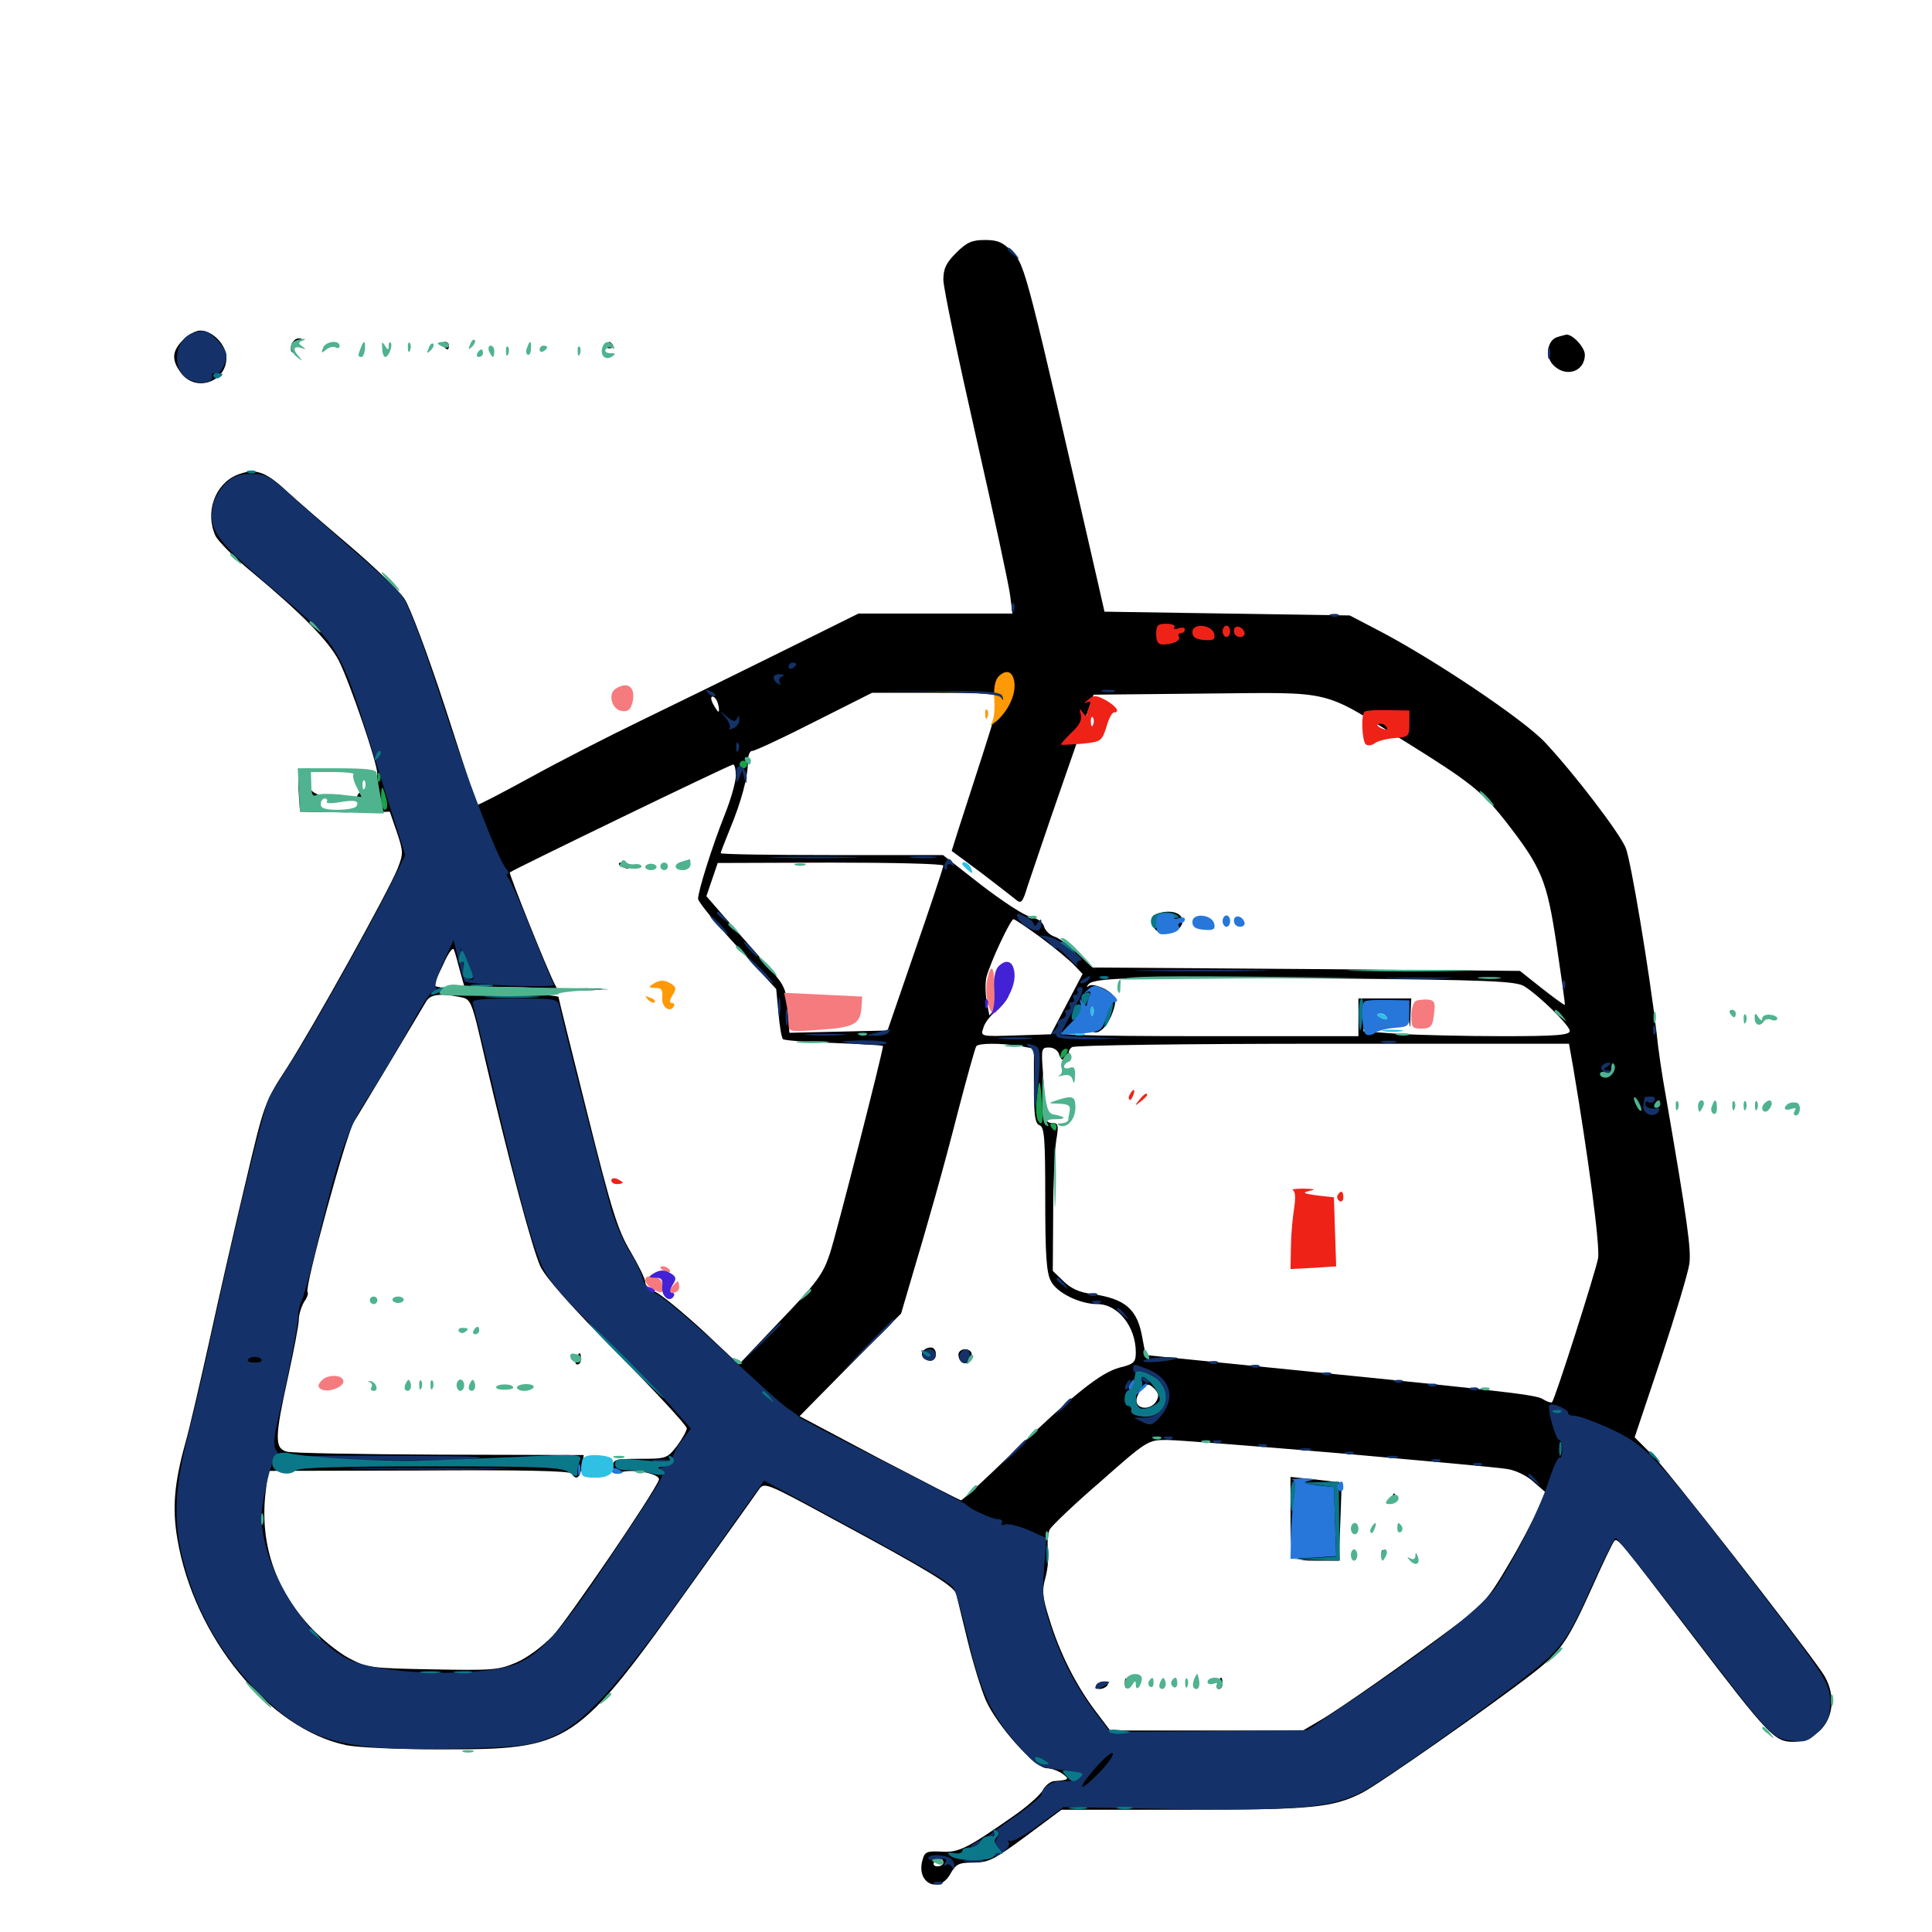 <svg xmlns="http://www.w3.org/2000/svg" viewBox="0 -1000 1000 1000">
	<path fill="#000000" d="M494.922 -869.141C489.648 -863.867 488.281 -860.938 488.281 -855.078C488.281 -851.172 495.898 -814.844 505.078 -774.414C514.258 -733.984 522.266 -696.875 522.852 -691.797L524.023 -682.422H484.18H444.336L403.32 -662.109C380.859 -650.977 348.633 -635.156 332.031 -627.148C315.43 -619.141 289.453 -605.859 274.609 -597.656C259.57 -589.453 247.266 -583.008 246.875 -583.398C246.68 -583.594 239.453 -605.859 230.664 -633.008C221.484 -661.133 212.305 -685.547 209.375 -690.039C206.445 -694.336 193.555 -706.836 180.664 -717.773C167.773 -728.711 153.125 -741.406 148.047 -746.094C137.109 -756.25 131.836 -757.812 122.461 -754.102C111.133 -749.219 106.055 -734.766 111.523 -722.656C112.891 -719.922 120.898 -711.719 129.688 -704.492C156.445 -682.227 170.117 -668.164 175.391 -658.008C181.25 -646.289 195.312 -605.078 195.312 -599.414C195.312 -597.07 192.969 -593.945 189.453 -591.992C184.57 -589.062 183.984 -587.891 185.547 -584.766C187.109 -582.031 186.719 -580.859 183.984 -580.078C182.227 -579.688 185.352 -579.297 191.211 -579.492L201.758 -579.883L205.469 -569.141C208.789 -559.18 208.789 -558.008 205.859 -550.586C201.367 -539.062 161.523 -467.383 148.242 -446.875C136.914 -429.492 136.719 -428.711 126.953 -387.305C121.484 -364.453 113.086 -327.734 108.398 -306.055C103.516 -284.18 98.047 -260.352 95.898 -252.93C90.234 -232.422 89.062 -219.531 91.797 -203.516C100.391 -152.539 139.258 -105.078 179.297 -96.68C184.961 -95.508 206.641 -94.531 227.148 -94.531C295.898 -94.531 297.461 -95.508 359.57 -182.422C376.172 -205.664 391.016 -226.367 392.578 -228.711C395.508 -233.008 395.703 -233.008 431.641 -213.477C480.273 -187.305 493.75 -179.102 494.922 -175C495.312 -173.242 498.047 -162.305 500.781 -150.977C503.516 -139.648 507.812 -125.586 510.352 -119.727C516.406 -106.445 535.742 -84.766 541.797 -84.766C544.141 -84.766 547.852 -83.398 550 -81.836C553.711 -79.102 553.32 -78.711 545.898 -78.125C543.945 -78.125 541.211 -75.977 539.844 -73.633C538.672 -71.094 531.641 -64.844 524.219 -59.766C500.195 -42.969 496.094 -41.016 487.109 -41.602C479.297 -41.992 478.516 -41.406 477.344 -36.719C474.414 -25.195 485.938 -19.727 491.797 -29.883C494.727 -35.156 496.094 -35.938 503.906 -35.938C511.719 -35.938 514.648 -37.5 531.055 -49.609L549.414 -63.281H612.5C678.906 -63.281 689.648 -64.258 705.078 -72.07C713.867 -76.562 771.875 -117.188 793.75 -134.18C808.008 -145.312 811.523 -150.586 824.219 -178.711C829.688 -191.016 834.766 -201.562 835.547 -202.344C837.305 -204.102 837.5 -203.711 876.953 -152.148C915.43 -101.758 918.555 -98.438 928.125 -98.438C933.398 -98.438 937.109 -100 941.602 -103.906C949.609 -111.133 950.195 -124.219 943.164 -134.375C930.078 -153.32 863.086 -239.062 855.273 -246.875L846.094 -256.055L859.766 -296.875C867.188 -319.336 873.828 -341.406 874.414 -345.898C875.391 -353.32 873.438 -367.773 862.109 -433.398C860.352 -442.969 858.203 -457.422 857.422 -465.625C853.711 -497.07 844.141 -554.883 841.406 -561.328C837.891 -569.336 815.43 -598.828 800 -615.43C789.062 -627.344 741.016 -659.57 712.109 -674.414L698.633 -681.445L635.156 -682.422L571.68 -683.398L568.359 -698.047C531.445 -859.18 530.664 -862.5 524.219 -869.336C519.141 -874.609 516.602 -875.781 509.766 -875.781C503.125 -875.781 500.391 -874.609 494.922 -869.141ZM517.578 -639.258C517.578 -638.086 513.477 -624.609 508.594 -609.375C503.711 -594.336 498.047 -576.758 496.094 -570.703L492.578 -559.57L507.617 -548.438C515.82 -542.188 523.828 -535.938 525.781 -534.375C528.516 -532.031 529.297 -532.812 531.836 -541.211C533.594 -546.289 541.797 -570.898 550.391 -595.508L566.016 -640.43L624.023 -641.016C691.602 -641.602 683.203 -643.555 727.539 -616.016C760.547 -595.508 766.992 -590.43 778.906 -575.391C798.047 -550.781 800.586 -544.727 805.664 -511.133C808.203 -494.141 810.156 -480.273 809.961 -479.883C809.57 -479.688 804.297 -483.594 798.047 -488.477L786.719 -497.461L675.977 -498.438L565.43 -499.219L557.617 -506.641C553.32 -510.742 547.852 -514.648 545.703 -515.234C543.359 -516.016 541.016 -518.359 540.43 -520.312C539.844 -522.656 537.109 -524.609 533.594 -525.391C530.273 -525.977 518.75 -533.594 507.812 -541.992L488.086 -557.422H430.664C399.023 -557.422 373.047 -557.812 373.047 -558.398C373.047 -558.984 375.195 -564.453 377.734 -570.703C383.594 -584.766 387.109 -597.656 387.109 -605.469C387.109 -608.984 388.086 -611.523 389.453 -611.328C390.625 -611.328 405.078 -617.969 421.484 -626.367L451.367 -641.406H484.57C507.617 -641.406 517.578 -640.82 517.578 -639.258ZM371.68 -635.547C372.266 -633.398 372.266 -631.641 371.875 -631.641C371.484 -631.641 370.312 -633.398 369.141 -635.547C367.969 -637.695 367.773 -639.453 368.75 -639.453C369.922 -639.453 371.094 -637.695 371.68 -635.547ZM380.859 -598.438C380.859 -595.312 378.32 -586.328 375.195 -578.516C368.75 -562.305 361.328 -538.867 361.328 -534.766C361.328 -533.203 370.508 -522.07 381.641 -509.961L401.758 -488.086L402.93 -475.781C403.516 -468.945 404.492 -462.891 405.273 -462.109C405.859 -461.523 417.773 -460.547 431.641 -460.156C445.703 -459.57 457.031 -458.984 457.031 -458.594C457.031 -455.664 432.812 -360.938 429.492 -350.977C425.977 -340.43 422.852 -336.133 403.906 -316.406L382.422 -293.75L363.086 -311.914C352.344 -321.68 341.406 -330.664 338.867 -331.445C336.133 -332.422 333.984 -334.57 333.984 -336.328C333.984 -338.086 330.469 -345.117 326.367 -352.148C319.727 -363.281 316.602 -373.242 303.906 -424.023C295.703 -456.641 289.062 -483.594 289.062 -483.984C289.062 -484.57 278.711 -485.352 266.211 -485.938C244.336 -486.719 224.609 -488.672 224.609 -490.039C224.609 -490.43 226.758 -495.312 229.492 -500.977C232.031 -506.836 234.57 -510.156 234.961 -508.398C235.547 -507.031 236.914 -501.953 238.086 -497.461L240.43 -489.062H261.719C273.242 -489.062 284.375 -488.477 286.133 -487.891C288.867 -486.719 289.062 -487.109 287.305 -490.234C283.789 -496.68 263.281 -547.852 263.867 -548.438C265.43 -549.805 377.93 -604.297 379.492 -604.297C380.273 -604.297 380.859 -601.758 380.859 -598.438ZM488.281 -551.953C488.281 -551.172 481.836 -531.641 473.828 -508.594L459.375 -466.602L433.984 -466.016L408.594 -465.43L407.812 -477.148C407.031 -487.5 406.055 -490.039 399.219 -497.656C395.117 -502.539 385.742 -513.086 378.516 -521.289L365.625 -536.133L368.555 -544.727L371.484 -553.32L429.883 -553.516C461.914 -553.516 488.281 -552.93 488.281 -551.953ZM538.867 -514.648C545.898 -509.375 553.711 -502.93 556.055 -500.391L560.352 -495.898L552.148 -480.273L543.945 -464.648L525.781 -464.062C507.617 -463.477 507.422 -463.477 508.984 -467.969C509.57 -470.312 512.305 -474.023 514.844 -475.977C517.383 -477.93 520.508 -481.445 521.68 -483.789C522.852 -486.133 521.289 -484.961 517.969 -481.25L512.109 -474.414L510.742 -481.641C509.961 -485.742 509.961 -491.406 510.547 -494.141C512.5 -501.758 523.047 -524.219 524.609 -524.219C525.195 -524.219 531.641 -519.922 538.867 -514.648ZM789.062 -489.453C797.07 -484.375 812.5 -469.141 812.5 -466.406C812.5 -464.258 805.859 -463.672 777.93 -463.672C758.789 -463.672 734.766 -464.258 724.414 -464.844L705.664 -466.211L706.445 -473.242C707.812 -482.812 708.984 -483.398 708.984 -474.805C708.984 -470.703 709.961 -467.578 711.133 -467.578C712.305 -467.578 712.891 -469.141 712.5 -471.094C711.133 -476.367 715.039 -480.273 722.07 -480.469C727.93 -480.859 728.32 -480.273 729.102 -473.633C729.883 -466.602 729.883 -466.602 730.078 -475L730.469 -483.203H716.797H703.125V-473.438V-463.672H625.586C557.227 -463.672 537.305 -464.453 555.859 -466.406C560.547 -466.992 561.719 -468.164 563.086 -474.219C564.062 -478.125 565.82 -481.25 566.797 -481.25C567.969 -481.25 568.164 -479.883 567.578 -478.125C564.258 -469.336 564.062 -465.625 567.188 -465.625C570.703 -465.625 575.195 -472.07 576.953 -479.492C577.734 -483.398 576.953 -484.961 572.266 -487.891C568.945 -489.648 565.234 -490.625 563.867 -489.844C562.305 -488.867 562.109 -489.062 563.477 -490.625C566.602 -493.945 586.133 -494.531 688.477 -493.555C771.094 -492.773 784.766 -492.188 789.062 -489.453ZM237.891 -483.984C243.945 -482.812 243.945 -482.812 250.977 -452.148C263.672 -397.852 275.586 -353.516 279.688 -344.531C282.422 -338.672 295.898 -323.438 319.727 -299.414C339.453 -279.492 355.469 -262.109 355.469 -260.742C355.469 -259.375 353.125 -255.273 350.391 -251.562C345.312 -245.117 344.922 -244.922 331.25 -244.922C318.359 -244.922 317.188 -244.531 317.188 -240.82C317.188 -237.695 318.164 -237.109 321.68 -238.086C328.906 -239.844 342.188 -236.914 341.016 -233.984C338.281 -226.758 293.945 -161.719 286.133 -153.32C280.859 -147.852 273.047 -141.992 267.188 -139.453C258.008 -135.547 254.883 -135.352 223.828 -135.938C191.992 -136.523 190.039 -136.719 180.469 -141.797C175 -144.727 165.82 -152.148 160.156 -158.398C141.992 -178.32 134.375 -201.758 137.5 -227.93L138.867 -238.672L216.797 -238.867C269.531 -239.258 294.922 -238.672 295.898 -237.305C298.047 -233.594 300.391 -234.961 301.172 -241.016L302.148 -246.875L227.734 -247.07C186.719 -247.266 151.172 -247.852 148.438 -248.633C141.992 -250.391 142.188 -256.055 149.219 -287.891C152.148 -301.367 154.688 -314.453 154.688 -317.188C154.688 -319.727 156.055 -323.828 157.422 -326.172C158.984 -328.32 159.766 -330.664 159.18 -331.25C157.422 -333.008 179.102 -412.695 183.203 -419.336C188.086 -427.148 217.969 -477.148 220.703 -481.836C222.852 -485.352 227.93 -485.938 237.891 -483.984ZM527.93 -458.594L535.156 -457.227V-437.891C535.156 -422.656 535.742 -418.359 538.086 -417.578C540.625 -416.602 541.016 -410.547 541.016 -379.297C541.016 -350.781 541.602 -341.211 543.945 -336.914C546.875 -330.859 558.984 -325 567.969 -325C578.711 -325 587.891 -313.281 587.891 -300C587.891 -294.922 586.914 -293.945 579.688 -292.188C569.727 -289.648 555.664 -278.32 522.266 -246.289C509.18 -233.594 498.047 -223.438 497.461 -223.438C496.875 -223.438 477.93 -233.203 455.078 -245.117L413.867 -266.992L440.039 -293.555L466.406 -320.117L471.289 -336.719C480.469 -367.578 488.086 -394.141 496.094 -425.586C500.586 -442.773 504.688 -457.422 505.273 -458.398C506.25 -460.156 517.773 -460.156 527.93 -458.594ZM814.258 -447.656C822.07 -401.367 828.32 -354.688 827.148 -348.633C825.781 -341.406 804.883 -275.781 803.32 -274.219C802.93 -273.828 800.781 -274.414 798.633 -275.781C794.727 -278.32 779.688 -279.883 606.445 -297.266L592.969 -298.633L591.406 -306.836C588.867 -322.461 582.617 -327.734 565.039 -330.273C558.594 -331.055 554.102 -333.203 550.391 -336.914L544.922 -342.188L545.117 -371.289C545.117 -387.109 545.898 -404.297 546.68 -409.57C548.047 -417.773 547.852 -418.75 544.531 -418.75C541.797 -418.75 541.016 -420.312 540.82 -425.195C540.82 -428.516 540.43 -437.305 539.844 -444.727C538.867 -457.227 539.062 -457.812 542.969 -457.812C545.508 -457.812 547.656 -456.25 548.242 -454.102C548.828 -451.758 550.391 -450.781 551.953 -451.367C553.516 -451.953 554.102 -453.32 553.516 -454.297C552.734 -455.469 553.516 -457.031 554.883 -458.008C556.445 -458.984 614.844 -459.766 684.766 -459.766H812.109ZM833.008 -442.578C833.594 -443.164 832.617 -444.336 830.664 -444.922C827.93 -446.094 827.734 -445.898 829.492 -443.945C830.859 -442.578 832.422 -441.992 833.008 -442.578ZM858.398 -432.422C857.812 -433.594 856.445 -434.375 855.273 -434.375C852.539 -434.375 853.125 -433.008 856.641 -431.641C858.203 -431.055 858.984 -431.25 858.398 -432.422ZM859.375 -427.734C859.375 -428.125 858.594 -428.516 857.422 -428.516C856.445 -428.516 855.469 -427.539 855.469 -426.367C855.469 -425.391 856.445 -425 857.422 -425.586C858.594 -426.172 859.375 -427.148 859.375 -427.734ZM598.438 -274.609C595.703 -270.312 589.062 -270.312 588.281 -274.414C587.891 -276.172 589.258 -279.102 591.016 -281.055C593.945 -283.984 594.531 -283.984 597.461 -281.25C599.805 -278.711 600 -277.344 598.438 -274.609ZM692.773 -247.852C736.523 -243.945 775.781 -240.43 780.078 -239.648C784.375 -239.062 790.43 -236.133 793.75 -233.008L799.805 -227.734L795.703 -218.164C793.359 -212.891 786.719 -200 780.469 -189.648C770.898 -173.242 767.578 -169.336 754.297 -159.375C730.469 -141.406 693.164 -115.234 683.398 -109.57L674.414 -104.297H624.609H574.609L566.797 -114.648C556.836 -127.93 548.438 -144.531 543.164 -161.914C539.453 -173.633 539.258 -176.758 541.211 -183.789C542.383 -188.281 542.969 -194.922 542.383 -198.438C541.992 -201.953 542.383 -206.445 543.359 -208.398C544.336 -210.156 556.055 -221.484 569.727 -233.203C593.555 -254.297 594.336 -254.688 603.711 -254.688C608.789 -254.688 649.023 -251.562 692.773 -247.852ZM488.281 -35.938C488.281 -34.961 486.914 -33.984 485.156 -33.984C483.594 -33.984 482.812 -34.961 483.398 -35.938C483.984 -37.109 485.352 -37.891 486.523 -37.891C487.5 -37.891 488.281 -37.109 488.281 -35.938ZM598.242 -526.758C594.922 -525.586 595.117 -521.289 598.633 -518.359C602.539 -515.039 610.547 -517.383 611.914 -522.07C613.281 -527.344 605.664 -529.883 598.242 -526.758ZM320.312 -552.734C320.312 -554.297 324.023 -553.516 325.195 -551.562C325.781 -550.391 325 -550.195 323.438 -550.781C321.68 -551.367 320.312 -552.344 320.312 -552.734ZM296.289 -487.695C292.969 -488.086 296.289 -488.477 303.711 -488.477C311.328 -488.477 314.062 -488.086 309.961 -487.695C306.055 -487.305 299.805 -487.305 296.289 -487.695ZM720.312 -475.977C718.75 -476.562 719.336 -477.148 721.484 -477.148C723.633 -477.344 724.805 -476.758 724.023 -476.172C723.438 -475.586 721.68 -475.391 720.312 -475.977ZM298.047 -296.68C297.461 -295.117 297.852 -293.75 298.828 -293.75C300 -293.75 300.781 -295.117 300.781 -296.68C300.781 -298.242 300.391 -299.609 300 -299.609C299.609 -299.609 298.828 -298.242 298.047 -296.68ZM478.711 -301.562C475.586 -299.805 477.539 -295.703 481.641 -295.703C484.57 -295.703 485.547 -300.586 482.812 -302.344C482.031 -302.734 480.078 -302.539 478.711 -301.562ZM496.094 -298.828C496.094 -294.727 500.195 -292.773 501.953 -295.898C502.93 -297.266 503.125 -299.219 502.734 -300C500.977 -302.734 496.094 -301.758 496.094 -298.828ZM667.969 -218.164C667.969 -192.383 668.164 -192.188 681.641 -192.188H692.969L693.75 -212.305C694.141 -223.242 694.531 -232.422 694.336 -232.422C694.336 -232.617 688.477 -233.398 681.25 -234.18L667.969 -235.547ZM720.898 -224.219C720.898 -222.07 721.484 -221.484 722.07 -223.047C722.656 -224.414 722.461 -226.172 721.875 -226.758C721.289 -227.539 720.703 -226.367 720.898 -224.219ZM715.039 -194.922C715.039 -192.773 715.625 -192.188 716.211 -193.75C716.797 -195.117 716.602 -196.875 716.016 -197.461C715.43 -198.242 714.844 -197.07 715.039 -194.922ZM582.227 -128.516C582.227 -126.367 582.812 -125.781 583.398 -127.344C583.984 -128.711 583.789 -130.469 583.203 -131.055C582.617 -131.836 582.031 -130.664 582.227 -128.516ZM630.078 -128.711C629.492 -127.148 629.883 -125.781 630.859 -125.781C632.031 -125.781 632.812 -127.148 632.812 -128.711C632.812 -130.273 632.422 -131.641 632.031 -131.641C631.641 -131.641 630.859 -130.273 630.078 -128.711ZM567.383 -127.734C566.797 -126.758 567.578 -125.781 569.141 -125.781C570.703 -125.781 572.656 -126.758 573.242 -127.734C573.828 -128.906 573.047 -129.688 571.484 -129.688C569.922 -129.688 567.969 -128.906 567.383 -127.734ZM94.727 -824.023C88.867 -818.164 88.672 -813.477 93.945 -806.641C101.562 -796.875 117.188 -802.344 117.188 -814.844C117.188 -821.484 109.961 -828.906 103.711 -828.906C101.367 -828.906 97.266 -826.758 94.727 -824.023ZM806.25 -825.586C800.977 -824.219 799.609 -815.82 803.711 -811.328C810.156 -804.297 820.312 -807.422 820.312 -816.406C820.312 -820.312 813.672 -827.344 810.547 -826.758C809.961 -826.562 808.008 -826.172 806.25 -825.586ZM150.977 -822.07C150.391 -820.312 150.391 -818.359 151.172 -817.773C151.758 -816.992 152.344 -817.969 152.344 -819.727C152.344 -821.289 153.516 -823.242 154.883 -823.633C156.641 -824.414 156.641 -824.805 154.688 -824.805C153.32 -825 151.758 -823.633 150.977 -822.07ZM229.492 -821.094C230.078 -820.117 231.055 -819.141 231.641 -819.141C232.031 -819.141 232.422 -820.117 232.422 -821.094C232.422 -822.266 231.445 -823.047 230.273 -823.047C229.297 -823.047 228.906 -822.266 229.492 -821.094ZM313.672 -821.484C313.086 -820.508 313.867 -819.727 315.43 -819.727C316.992 -819.727 317.773 -820.508 317.188 -821.484C316.602 -822.266 315.82 -823.047 315.43 -823.047C315.039 -823.047 314.258 -822.266 313.672 -821.484ZM155.078 -599.609C154.492 -598.242 154.297 -593.164 154.688 -588.477L155.273 -579.883L167.969 -579.688L180.664 -579.492L169.922 -580.664L159.18 -581.836L164.062 -585.352C167.578 -587.891 167.969 -588.672 165.625 -588.672C163.867 -588.672 161.328 -590.234 160.156 -592.188C158.203 -594.922 158.008 -594.727 158.984 -590.625C159.57 -587.891 159.18 -584.375 158.203 -582.812C156.836 -580.664 156.25 -582.812 156.25 -590.039C156.25 -598.047 157.031 -600.195 159.766 -600.977C162.891 -601.758 162.891 -601.953 159.57 -602.148C157.617 -602.148 155.664 -601.172 155.078 -599.609ZM170.898 -586.719C171.484 -585.742 173.242 -585.352 174.805 -586.133C178.906 -587.5 178.516 -588.672 173.633 -588.672C171.484 -588.672 170.117 -587.891 170.898 -586.719Z"/>
	<path fill="#ff9906" d="M516.992 -650C515.039 -648.047 514.258 -644.141 514.648 -637.695C515.039 -632.617 514.453 -627.148 513.086 -625.391C511.914 -623.828 513.086 -624.609 516.016 -626.953C522.07 -632.422 525.977 -640.82 525 -647.07C524.219 -652.539 520.898 -653.711 516.992 -650ZM509.961 -630.078C509.961 -627.93 510.547 -627.344 511.133 -628.906C511.719 -630.273 511.523 -632.031 510.938 -632.617C510.352 -633.398 509.766 -632.227 509.961 -630.078ZM337.891 -490.625C335.547 -489.062 335.742 -488.672 339.062 -488.672C342.383 -488.672 343.164 -487.695 342.773 -483.984C342.188 -479.102 346.484 -475.586 348.633 -478.906C349.414 -480.078 348.828 -480.859 347.852 -480.859C346.484 -480.859 346.484 -482.227 348.047 -484.766C350.195 -488.086 350 -489.062 347.656 -490.625C343.945 -492.969 341.602 -492.969 337.891 -490.625ZM335.352 -482.617C333.594 -484.57 333.789 -484.766 336.523 -483.594C338.477 -483.008 339.453 -481.836 338.867 -481.25C338.281 -480.664 336.719 -481.25 335.352 -482.617Z"/>
	<path fill="#ef2218" d="M598.438 -671.875C598.438 -667.969 599.414 -666.406 601.758 -666.406C607.031 -666.406 611.523 -668.555 610.156 -670.508C609.57 -671.484 610.156 -672.266 611.133 -672.266C612.305 -672.266 613.281 -673.047 613.281 -674.219C613.281 -675.195 611.914 -675.391 609.961 -674.805C608.203 -674.023 607.227 -674.414 607.812 -675.391C608.594 -676.367 606.641 -677.148 603.711 -677.148C599.219 -677.148 598.438 -676.367 598.438 -671.875ZM617.188 -672.852C617.188 -670.117 618.75 -669.141 623.242 -668.75C627.93 -668.359 629.102 -668.945 628.516 -671.68C627.539 -676.758 617.188 -677.734 617.188 -672.852ZM632.812 -673.242C632.812 -671.68 633.789 -670.312 634.766 -670.312C635.938 -670.312 636.719 -671.68 636.719 -673.242C636.719 -674.805 635.938 -676.172 634.766 -676.172C633.789 -676.172 632.812 -674.805 632.812 -673.242ZM638.672 -673.438C638.672 -671.68 640.039 -670.312 641.797 -670.312C643.555 -670.312 644.531 -671.289 644.141 -672.656C642.969 -676.172 638.672 -676.758 638.672 -673.438ZM563.086 -637.695C561.133 -636.133 560.742 -635.547 562.305 -636.328C564.453 -637.305 564.844 -636.914 563.867 -634.375C563.086 -632.422 562.5 -630.273 562.5 -629.688C562.5 -628.906 561.523 -629.688 560.352 -631.25C558.789 -633.594 558.594 -633.398 559.375 -630.273C560.156 -627.539 558.789 -624.609 554.492 -620.703C551.367 -617.578 548.828 -614.844 549.219 -614.648C549.609 -614.258 554.492 -614.648 559.961 -615.039C569.922 -616.016 570.312 -616.406 572.656 -623.633C573.828 -627.93 575.586 -631.25 576.562 -631.25C579.883 -631.25 577.93 -634.375 572.461 -637.5C567.383 -640.234 566.211 -640.43 563.086 -637.695ZM565.82 -625C565.234 -623.438 564.648 -624.023 564.648 -626.172C564.453 -628.32 565.039 -629.492 565.625 -628.711C566.211 -628.125 566.406 -626.367 565.82 -625ZM706.25 -631.641C704.297 -629.688 705.078 -615.82 707.031 -614.648C708.203 -613.867 710.156 -614.258 711.523 -615.234C712.891 -616.406 717.383 -617.578 721.68 -617.969C729.102 -618.555 729.492 -618.75 729.492 -625.391V-632.227L718.359 -632.422C712.305 -632.617 706.836 -632.227 706.25 -631.641ZM717.773 -623.438C718.359 -622.266 717.578 -622.07 716.016 -622.656C712.5 -624.023 711.914 -625.391 714.648 -625.391C715.82 -625.391 717.188 -624.609 717.773 -623.438ZM584.961 -433.789C584.18 -432.617 583.984 -431.445 584.57 -430.859C584.961 -430.273 585.938 -431.25 586.523 -433.008C587.891 -436.328 586.719 -436.914 584.961 -433.789ZM589.648 -430.664C587.109 -427.539 587.305 -427.344 590.43 -429.883C592.188 -431.25 593.75 -432.812 593.75 -433.203C593.75 -434.766 592.188 -433.789 589.648 -430.664ZM300.195 -386.719C300.586 -387.891 300.586 -390.234 300.195 -391.602C299.609 -392.773 299.219 -391.797 299.219 -389.062C299.219 -386.328 299.609 -385.352 300.195 -386.719ZM316.406 -389.062C316.406 -387.891 317.773 -387.109 319.336 -387.109C320.898 -387.109 322.266 -387.5 322.266 -387.891C322.266 -388.281 320.898 -389.062 319.336 -389.844C317.773 -390.43 316.406 -390.039 316.406 -389.062ZM669.141 -383.984C670.508 -383.398 670.703 -380.078 669.727 -373.828C668.945 -368.75 668.164 -359.766 668.164 -353.906L667.969 -343.164L679.688 -343.75L691.602 -344.531L691.016 -362.305L690.43 -380.273L681.641 -381.25C674.609 -382.227 673.828 -382.617 677.734 -383.594C681.445 -384.375 680.664 -384.57 674.805 -384.766C670.508 -384.766 667.969 -384.375 669.141 -383.984ZM692.383 -381.445C691.797 -380.469 692.188 -379.102 693.359 -378.32C694.336 -377.734 695.312 -378.516 695.312 -380.078C695.312 -383.594 694.141 -384.18 692.383 -381.445Z"/>
	<path fill="#1ca14c" d="M382.812 -604.297C382.812 -603.32 383.789 -602.344 384.766 -602.344C385.938 -602.344 386.719 -603.32 386.719 -604.297C386.719 -605.469 385.938 -606.25 384.766 -606.25C383.789 -606.25 382.812 -605.469 382.812 -604.297ZM195.508 -597.266C195.508 -595.117 196.094 -594.531 196.68 -596.094C197.266 -597.461 197.07 -599.219 196.484 -599.805C195.898 -600.586 195.312 -599.414 195.508 -597.266ZM197.266 -587.109C197.266 -583.594 198.242 -580.859 199.219 -580.859C200.391 -580.859 200.781 -583.008 200 -586.328C198.047 -593.945 197.266 -594.141 197.266 -587.109ZM550.195 -456.445C549.414 -455.859 548.828 -454.297 548.828 -453.125C548.828 -451.953 549.805 -452.148 551.172 -453.516C552.344 -454.688 552.93 -456.25 552.539 -456.836C551.953 -457.422 550.781 -457.227 550.195 -456.445ZM536.719 -432.422C535.938 -425.391 536.328 -420.898 537.695 -419.336C539.453 -417.383 539.844 -419.141 539.453 -426.172C538.477 -442.383 537.891 -443.359 536.719 -432.422ZM543.945 -416.797C544.531 -415.82 545.508 -414.844 546.094 -414.844C546.484 -414.844 546.875 -415.82 546.875 -416.797C546.875 -417.969 545.898 -418.75 544.727 -418.75C543.75 -418.75 543.359 -417.969 543.945 -416.797Z"/>
	<path fill="#143269" d="M521.484 -871.094C521.484 -870.703 523.047 -869.141 525 -867.773C527.93 -865.234 528.125 -865.43 525.586 -868.555C523.047 -871.68 521.484 -872.656 521.484 -871.094ZM99.609 -827.539C90.625 -824.414 88.672 -809.57 96.484 -804.297C101.953 -800.781 110.547 -801.367 109.766 -805.078C109.57 -806.641 110.156 -807.227 111.133 -806.445C113.281 -805.273 117.188 -811.328 117.188 -816.211C117.188 -819.922 108.594 -828.906 105.078 -828.711C103.711 -828.711 101.172 -828.125 99.609 -827.539ZM801.172 -817.188C801.172 -814.453 801.562 -813.477 802.148 -814.844C802.539 -816.016 802.539 -818.359 802.148 -819.727C801.562 -820.898 801.172 -819.922 801.172 -817.188ZM116.602 -749.609C113.867 -746.875 110.938 -741.992 110.352 -738.867C107.422 -725.586 111.719 -719.922 147.461 -689.844C173.438 -667.969 176.758 -662.5 189.453 -621.875C193.945 -607.422 200.391 -586.914 203.711 -576.562L209.766 -557.422L202.344 -542.383C192.188 -521.68 159.375 -463.281 150 -449.219C145.898 -442.969 141.016 -435.156 139.453 -432.227C136.523 -426.562 122.461 -368.945 110.156 -312.305C106.445 -295.117 100.781 -270.508 97.461 -257.617C90.039 -228.906 89.453 -211.328 95.508 -189.648C102.93 -162.695 117.383 -138.867 138.477 -119.531C161.523 -98.047 179.297 -93.555 236.133 -94.922C268.359 -95.703 273.828 -96.289 284.18 -100.391C301.758 -107.227 319.336 -126.367 357.031 -179.492C374.609 -204.297 390.43 -226.562 392.188 -228.906L395.508 -233.594L430.664 -214.648C475 -190.625 491.016 -181.445 493.555 -178.125C494.531 -176.758 497.852 -165.43 500.781 -153.125C507.227 -125 512.891 -112.695 526.367 -97.266C536.719 -85.547 537.305 -85.156 548.828 -83.984C558.398 -82.812 560.352 -82.031 558.789 -80.078C557.617 -78.711 554.102 -77.734 550.781 -78.125C545.508 -78.711 539.062 -75 539.062 -71.094C539.062 -70.312 533.203 -65.234 525.977 -60.156C510.938 -49.805 506.641 -46.094 513.477 -49.609C517.188 -51.562 517.773 -51.562 516.406 -49.219C515.43 -47.852 514.648 -44.727 514.453 -42.383C514.258 -38.477 514.453 -38.281 518.945 -41.211C521.289 -42.773 522.852 -45.117 522.07 -46.289C521.484 -47.266 521.68 -47.656 522.852 -47.07C523.828 -46.484 530.469 -50 537.5 -55.273L550.391 -64.648L607.812 -63.672C670.898 -62.695 688.086 -64.258 704.102 -72.07C717.773 -78.906 789.844 -130.664 801.953 -142.383C810.156 -150.391 813.867 -156.641 823.438 -178.125C829.688 -192.188 835.547 -203.906 836.328 -203.906C837.109 -203.906 853.32 -183.594 872.461 -158.594C917.383 -100 916.992 -100.391 927.148 -99.023C934.375 -98.047 935.938 -98.633 941.406 -103.906C946.094 -108.789 947.266 -111.523 947.266 -118.359C947.266 -128.906 946.289 -130.664 902.539 -187.5C857.031 -246.484 851.953 -251.758 834.18 -260.156C826.172 -263.867 817.578 -266.992 815.234 -267.188C812.891 -267.188 811.328 -267.969 811.719 -268.555C812.109 -269.141 810.156 -270.703 807.617 -271.875C805.078 -273.047 802.539 -273.438 801.953 -272.656C800.781 -270.508 805.273 -254.688 807.031 -254.688C807.812 -254.688 808.594 -252.344 808.594 -249.414C808.594 -246.68 808.008 -244.922 807.227 -245.508C806.641 -246.289 803.906 -240.625 801.562 -233.203C796.68 -218.359 785.156 -195.312 775 -179.492C767.969 -168.945 744.531 -150.195 701.172 -120.898L676.758 -104.492L625.781 -103.906L574.609 -103.516L567.578 -112.695C557.227 -126.367 549.609 -140.625 544.141 -157.227C539.844 -170.117 539.258 -174.219 540.43 -188.086L541.602 -203.906L532.422 -208.008C527.344 -210.156 521.875 -211.523 520.312 -210.938C518.555 -210.352 517.969 -210.742 518.555 -211.719C519.141 -212.891 518.359 -213.672 516.602 -213.672C513.477 -213.672 501.953 -218.945 500 -221.289C499.414 -221.875 480.078 -232.031 457.031 -243.75C433.984 -255.469 414.648 -265.625 414.062 -266.211C413.477 -266.992 410.938 -268.945 408.203 -270.703C405.469 -272.266 390.625 -285.742 375 -300.391C359.375 -315.039 343.75 -328.32 340.43 -329.883C336.328 -331.836 333.594 -334.961 332.617 -338.281C332.031 -341.016 328.906 -347.461 325.781 -352.344C322.656 -357.227 318.555 -366.797 316.406 -373.828C313.281 -384.766 292.383 -466.211 289.648 -478.906C288.672 -483.008 287.891 -483.203 266.211 -483.203C248.828 -483.203 243.945 -482.617 244.727 -480.664C245.117 -479.297 249.219 -462.5 253.906 -443.164C267.969 -383.008 275.391 -355.664 280.664 -344.531C284.375 -336.523 291.992 -327.93 309.766 -310.547C323.047 -297.852 339.258 -281.445 345.703 -274.023L357.617 -260.547L352.539 -253.906C349.805 -250.195 347.852 -246.094 348.047 -244.727C348.438 -243.359 346.484 -241.602 343.75 -240.82C341.016 -240.039 340.039 -239.453 341.602 -239.258C345.508 -238.867 343.945 -235.938 317.578 -196.484C291.992 -157.617 281.055 -145.117 268.555 -139.258C251.562 -131.641 196.68 -132.812 180.078 -141.211C161.328 -150.781 141.797 -178.906 136.719 -203.32C134.766 -212.695 134.766 -216.992 137.695 -230.664C139.648 -239.648 141.992 -246.875 142.969 -246.875C144.336 -246.875 144.141 -247.852 142.969 -249.414C141.406 -251.172 141.602 -255.469 143.75 -264.648C148.828 -286.133 154.297 -314.062 154.297 -318.75C154.297 -321.094 155.078 -324.609 156.055 -326.562C157.031 -328.32 159.766 -338.281 162.305 -348.438C173.828 -397.656 179.492 -414.844 188.086 -428.125C195.898 -440.234 203.906 -453.516 217.578 -477.93C220.508 -483.008 223.633 -487.109 224.805 -487.109C225.977 -487.109 226.172 -488.086 225.586 -489.062C224.805 -490.234 226.758 -496.094 229.688 -502.344L234.766 -513.477L237.305 -503.125C238.672 -497.461 240.039 -492.383 240.625 -491.992C242.383 -490.234 287.695 -488.477 286.719 -490.234C286.133 -491.211 281.055 -503.516 275.391 -517.383C269.922 -531.445 264.258 -543.945 263.281 -545.312C262.109 -546.484 261.914 -547.656 262.695 -547.656C263.477 -547.656 263.281 -548.828 262.109 -550.195C257.422 -555.664 241.797 -596.68 227.734 -640.039C217.578 -670.898 210.938 -688.281 207.617 -692.188C204.883 -695.508 193.359 -706.25 181.836 -716.016C170.508 -725.977 156.055 -738.672 149.805 -744.336C139.844 -753.516 137.5 -754.688 130.078 -754.688C123.633 -754.688 120.508 -753.516 116.602 -749.609ZM244.922 -493.164C243.359 -491.406 240.625 -496.094 239.453 -502.734L238.281 -509.57L241.992 -501.758C243.945 -497.461 245.312 -493.555 244.922 -493.164ZM135.352 -296.289C135.938 -295.312 134.375 -294.727 131.836 -294.727C129.297 -294.727 127.734 -295.312 128.32 -296.289C128.711 -297.07 130.273 -297.656 131.836 -297.656C133.398 -297.656 134.961 -297.07 135.352 -296.289ZM398.633 -276.758C401.172 -273.633 400.977 -273.438 398.047 -275.977C394.727 -278.516 393.75 -280.078 395.312 -280.078C395.703 -280.078 397.266 -278.516 398.633 -276.758ZM808.008 -269.141C808.789 -269.727 807.617 -270.312 805.469 -270.117C803.32 -270.117 802.734 -269.531 804.297 -268.945C805.664 -268.359 807.422 -268.555 808.008 -269.141ZM569.141 -82.617C558.398 -71.68 556.836 -73.242 566.797 -84.766C571.484 -90.039 575.586 -93.555 575.977 -92.383C576.367 -91.211 573.242 -86.914 569.141 -82.617ZM541.016 -88.672C543.555 -87.109 543.555 -86.719 540.625 -86.719C538.867 -86.719 536.719 -87.695 536.133 -88.672C534.57 -91.211 537.109 -91.211 541.016 -88.672ZM523.633 -685.156C523.633 -683.008 524.219 -682.422 524.805 -683.984C525.391 -685.352 525.195 -687.109 524.609 -687.695C524.023 -688.477 523.438 -687.305 523.633 -685.156ZM689.062 -681.055C687.5 -681.641 688.086 -682.227 690.234 -682.227C692.383 -682.422 693.555 -681.836 692.773 -681.25C692.188 -680.664 690.43 -680.469 689.062 -681.055ZM408.203 -654.883C408.203 -653.906 409.18 -653.516 410.156 -654.102C411.328 -654.688 412.109 -655.664 412.109 -656.25C412.109 -656.641 411.328 -657.031 410.156 -657.031C409.18 -657.031 408.203 -656.055 408.203 -654.883ZM400.391 -649.414C400.391 -648.242 401.367 -646.875 402.734 -646.094C403.906 -645.312 404.297 -645.508 403.516 -646.875C402.93 -647.852 403.516 -649.414 404.688 -649.805C406.25 -650.391 405.859 -650.977 403.906 -650.977C401.953 -651.172 400.391 -650.391 400.391 -649.414ZM366.602 -641.211C367.969 -639.844 369.531 -639.258 370.117 -639.844C370.703 -640.43 369.727 -641.602 367.773 -642.188C365.039 -643.359 364.844 -643.164 366.602 -641.211ZM487.305 -641.992C507.422 -641.406 516.992 -640.625 518.164 -638.867C519.336 -637.109 519.531 -637.305 518.945 -639.453C518.359 -641.797 513.086 -642.383 488.086 -642.383L458.008 -642.578ZM570.898 -641.992C568.945 -642.578 570.117 -642.969 573.242 -642.969C576.562 -642.969 577.93 -642.578 576.758 -641.992C575.391 -641.602 572.656 -641.602 570.898 -641.992ZM375.586 -628.516C377.344 -626.367 378.32 -623.828 377.539 -623.047C376.758 -622.266 377.539 -622.266 379.492 -623.047C381.25 -623.633 382.812 -625.781 382.617 -627.539C382.617 -629.688 382.227 -629.883 381.445 -628.125C380.664 -626.172 379.492 -626.367 376.172 -629.102C372.07 -632.617 372.07 -632.617 375.586 -628.516ZM381.055 -612.891C381.055 -610.742 381.641 -610.156 382.227 -611.719C382.812 -613.086 382.617 -614.844 382.031 -615.43C381.445 -616.211 380.859 -615.039 381.055 -612.891ZM381.055 -598.828C381.055 -594.141 381.25 -594.141 382.617 -597.461L384.18 -601.367L385.156 -597.461C386.133 -593.75 386.328 -593.75 386.523 -597.656C386.523 -600 385.352 -602.344 383.789 -603.125C381.641 -603.906 380.859 -602.734 381.055 -598.828ZM402.93 -556.055C392.383 -556.25 400.586 -556.641 420.898 -556.641C441.406 -556.641 450 -556.25 440.039 -556.055C430.078 -555.664 413.477 -555.664 402.93 -556.055ZM472.266 -556.055C468.75 -556.445 471.094 -556.836 477.539 -556.836C483.984 -556.836 486.914 -556.445 483.984 -556.055C481.055 -555.664 475.781 -555.664 472.266 -556.055ZM489.258 -553.32C488.477 -552.148 488.477 -550.781 489.062 -550.195C489.648 -549.414 490.234 -550 490.234 -551.367C490.234 -552.734 491.211 -553.125 492.578 -552.344C493.945 -551.562 494.141 -551.758 493.359 -553.125C491.602 -556.055 490.82 -556.055 489.258 -553.32ZM371.094 -527.344C371.094 -526.953 372.656 -525.391 374.609 -524.023C377.539 -521.484 377.734 -521.68 375.195 -524.805C372.656 -527.93 371.094 -528.906 371.094 -527.344ZM526.758 -525C527.93 -522.07 533.398 -518.359 536.914 -518.359C538.086 -518.359 539.062 -519.922 539.062 -521.875C539.062 -524.609 538.672 -524.805 537.109 -522.266C536.133 -520.703 535.156 -520.312 535.156 -521.484C535.156 -522.656 533.008 -524.609 530.273 -525.781C526.367 -527.539 525.781 -527.539 526.758 -525ZM371.094 -521.289C373.633 -518.555 376.172 -516.406 376.562 -516.406C377.148 -516.406 375.586 -518.555 373.047 -521.289C370.508 -524.023 367.969 -526.172 367.578 -526.172C366.992 -526.172 368.555 -524.023 371.094 -521.289ZM539.062 -515.039C540.625 -514.453 542.969 -512.5 544.336 -510.742C545.703 -508.984 546.875 -508.203 546.875 -509.18C546.875 -509.961 549.609 -507.812 552.93 -504.297C556.25 -500.781 558.398 -499.023 557.617 -500.391C557.031 -501.562 557.617 -502.734 558.984 -502.734C560.547 -502.93 559.961 -504.102 557.617 -505.859C555.469 -507.422 552.148 -509.961 550.391 -511.523C548.438 -513.086 544.531 -514.844 541.602 -515.43C538.477 -516.016 537.5 -515.82 539.062 -515.039ZM387.695 -508.594C389.648 -506.445 391.602 -504.688 392.188 -504.688C392.773 -504.688 391.602 -506.445 389.648 -508.594C387.695 -510.742 385.742 -512.5 385.156 -512.5C384.57 -512.5 385.742 -510.742 387.695 -508.594ZM392.578 -497.852C396.289 -494.141 399.609 -491.016 400.195 -491.016C400.781 -491.016 398.242 -494.141 394.531 -497.852C390.82 -501.562 387.5 -504.688 386.914 -504.688C386.328 -504.688 388.867 -501.562 392.578 -497.852ZM594.336 -497.461C578.516 -497.656 591.016 -498.047 622.07 -498.047C653.32 -498.047 666.211 -497.656 650.977 -497.461C635.742 -497.07 610.352 -497.07 594.336 -497.461ZM560.547 -492.969C558.789 -491.797 558.594 -491.016 559.961 -491.016C561.133 -491.016 562.891 -491.992 563.477 -492.969C565.039 -495.312 564.258 -495.312 560.547 -492.969ZM720.312 -493.555C712.5 -493.75 718.75 -494.141 734.375 -494.141C750 -494.141 756.25 -493.75 748.633 -493.555C740.82 -493.164 727.93 -493.164 720.312 -493.555ZM808.789 -489.844C808.789 -487.695 809.375 -487.109 809.961 -488.672C810.547 -490.039 810.352 -491.797 809.766 -492.383C809.18 -493.164 808.594 -491.992 808.789 -489.844ZM557.617 -487.109C558.203 -486.133 557.812 -485.156 556.641 -485.156C555.469 -485.156 555.078 -484.375 555.664 -483.203C556.25 -482.227 555.859 -481.25 554.688 -481.25C553.516 -481.25 553.125 -480.469 553.711 -479.297C554.297 -478.32 553.906 -477.344 552.734 -477.344C551.562 -477.344 550.977 -476.562 551.562 -475.586C552.148 -474.609 551.367 -473.242 549.609 -472.656C547.852 -471.875 546.875 -470.898 547.461 -470.117C548.242 -469.531 547.266 -467.773 545.312 -466.211C543.555 -464.648 543.164 -463.867 544.531 -464.648C545.703 -465.234 546.875 -464.844 546.875 -463.867C546.875 -462.5 552.93 -461.914 564.062 -462.109L581.055 -462.5L565.039 -463.086C556.055 -463.477 548.828 -464.062 548.828 -464.453C548.828 -464.844 551.953 -470.703 555.469 -477.148C560.547 -486.133 561.523 -489.062 559.375 -489.062C557.812 -489.062 557.031 -488.281 557.617 -487.109ZM402.93 -478.32C402.93 -474.023 403.32 -472.461 403.711 -475C404.102 -477.344 404.102 -480.859 403.711 -482.812C403.125 -484.57 402.734 -482.617 402.93 -478.32ZM406.641 -473.438C406.641 -469.727 407.031 -468.164 407.617 -470.117C408.008 -471.875 408.008 -475 407.617 -476.953C407.031 -478.711 406.641 -477.148 406.641 -473.438ZM855.664 -466.406C855.664 -464.258 856.25 -463.672 856.836 -465.234C857.422 -466.602 857.227 -468.359 856.641 -468.945C856.055 -469.727 855.469 -468.555 855.664 -466.406ZM454.102 -465.625L448.242 -464.062L453.516 -463.867C456.445 -463.867 459.375 -464.648 459.961 -465.625C460.547 -466.797 460.938 -467.383 460.547 -467.383C460.156 -467.188 457.422 -466.406 454.102 -465.625ZM418.555 -464.258C413.477 -464.648 417.188 -464.844 426.758 -464.844C436.523 -464.844 440.625 -464.648 436.133 -464.258C431.641 -463.867 423.633 -463.867 418.555 -464.258ZM518.164 -462.305C514.062 -462.695 517.383 -463.086 525.391 -463.086C533.398 -463.086 536.719 -462.695 532.812 -462.305C528.711 -461.914 522.07 -461.914 518.164 -462.305ZM436.523 -460.547C434.375 -460.938 438.477 -461.328 445.898 -461.523C453.125 -461.523 458.984 -461.133 458.984 -460.156C458.984 -458.789 445.898 -458.984 436.523 -460.547ZM715.43 -460.352C713.477 -460.938 715.039 -461.328 718.75 -461.328C722.461 -461.328 724.023 -460.938 722.266 -460.352C720.312 -459.961 717.188 -459.961 715.43 -460.352ZM533.203 -457.812C535.352 -456.445 535.938 -452.539 535.352 -440.82C534.57 -421.484 536.328 -422.656 537.695 -442.578C538.672 -454.883 538.281 -457.617 535.938 -458.594C531.445 -460.352 529.883 -459.961 533.203 -457.812ZM829.102 -448.242C827.93 -446.094 831.641 -443.164 833.398 -444.922C834.18 -445.508 833.398 -446.094 831.836 -446.094C829.688 -446.094 829.688 -446.484 832.031 -448.047C833.789 -449.219 833.984 -450 832.617 -450C831.445 -450 829.883 -449.219 829.102 -448.242ZM851.367 -432.031C851.172 -431.641 850.781 -429.688 850.586 -427.539C850.195 -423.242 856.25 -421.094 858.594 -424.805C859.18 -425.781 858.984 -426.562 858.008 -426.367C854.297 -425.781 851.562 -426.758 851.562 -428.711C851.562 -429.688 852.344 -430.273 853.32 -429.492C854.297 -428.906 855.664 -429.297 856.445 -430.469C857.031 -431.445 856.25 -432.422 854.688 -432.422C852.93 -432.422 851.367 -432.227 851.367 -432.031ZM546.875 -337.891C546.875 -337.5 548.438 -335.938 550.391 -334.57C553.32 -332.031 553.516 -332.227 550.977 -335.352C548.438 -338.477 546.875 -339.453 546.875 -337.891ZM564.062 -329.492C562.5 -330.078 563.086 -330.664 565.234 -330.664C567.383 -330.859 568.555 -330.273 567.773 -329.688C567.188 -329.102 565.43 -328.906 564.062 -329.492ZM566.016 -325.586C564.453 -326.172 565.039 -326.758 567.188 -326.758C569.336 -326.953 570.508 -326.367 569.727 -325.781C569.141 -325.195 567.383 -325 566.016 -325.586ZM578.125 -322.266C578.125 -321.875 579.688 -320.312 581.641 -318.945C584.57 -316.406 584.766 -316.602 582.227 -319.727C579.688 -322.852 578.125 -323.828 578.125 -322.266ZM448.242 -303.125L434.57 -288.867L448.828 -302.539C461.914 -315.039 463.867 -317.188 462.305 -317.188C462.109 -317.188 455.664 -310.742 448.242 -303.125ZM393.555 -305.078L383.789 -294.727L394.141 -304.492C399.609 -309.766 404.297 -314.453 404.297 -314.648C404.297 -316.211 402.539 -314.453 393.555 -305.078ZM477.93 -300.391C476.172 -298.438 478.32 -295.703 481.641 -295.703C483.203 -295.703 484.375 -297.07 484.375 -298.633C484.375 -301.562 480.273 -302.734 477.93 -300.391ZM497.07 -299.609C495.508 -297.07 497.852 -293.359 500.195 -294.727C502.539 -296.289 502.539 -301.562 500.195 -301.562C499.023 -301.562 497.656 -300.781 497.07 -299.609ZM591.797 -295.508C591.797 -294.141 607.617 -295.508 609.375 -297.07C609.766 -297.461 606.055 -297.656 600.977 -297.461C595.898 -297.07 591.797 -296.289 591.797 -295.508ZM626.562 -294.336C625 -294.922 625.586 -295.508 627.734 -295.508C629.883 -295.703 631.055 -295.117 630.273 -294.531C629.688 -293.945 627.93 -293.75 626.562 -294.336ZM586.523 -291.211C586.523 -289.648 588.281 -288.867 590.625 -289.258C592.969 -289.844 596.68 -288.281 599.219 -285.938C607.031 -278.516 603.125 -266.602 592.578 -266.211H586.914L591.602 -263.867C595.508 -261.914 596.68 -262.305 600.781 -266.992C608.594 -276.172 606.055 -286.133 594.727 -291.016C586.523 -294.336 586.523 -294.336 586.523 -291.211ZM648.047 -292.383C646.484 -292.969 647.07 -293.555 649.219 -293.555C651.367 -293.75 652.539 -293.164 651.758 -292.578C651.172 -291.992 649.414 -291.797 648.047 -292.383ZM685.156 -288.477C683.594 -289.062 684.18 -289.648 686.328 -289.648C688.477 -289.844 689.648 -289.258 688.867 -288.672C688.281 -288.086 686.523 -287.891 685.156 -288.477ZM591.211 -285.742C589.453 -287.695 589.648 -287.891 592.383 -286.719C594.336 -286.133 595.312 -284.961 594.727 -284.375C594.141 -283.789 592.578 -284.375 591.211 -285.742ZM583.008 -283.789C582.227 -282.617 582.031 -281.445 582.617 -280.859C583.008 -280.273 583.984 -281.25 584.57 -283.008C585.938 -286.328 584.766 -286.914 583.008 -283.789ZM722.266 -284.57C720.703 -285.156 721.289 -285.742 723.438 -285.742C725.586 -285.938 726.758 -285.352 725.977 -284.766C725.391 -284.18 723.633 -283.984 722.266 -284.57ZM739.844 -282.617C738.281 -283.203 738.867 -283.789 741.016 -283.789C743.164 -283.984 744.336 -283.398 743.555 -282.812C742.969 -282.227 741.211 -282.031 739.844 -282.617ZM761.328 -280.664C759.766 -281.25 760.352 -281.836 762.5 -281.836C764.648 -282.031 765.82 -281.445 765.039 -280.859C764.453 -280.273 762.695 -280.078 761.328 -280.664ZM549.609 -271.875L545.898 -267.383L550.391 -271.094C552.734 -273.242 554.688 -275.195 554.688 -275.586C554.688 -277.148 553.125 -275.977 549.609 -271.875ZM603.125 -255.273C601.562 -255.859 602.148 -256.445 604.297 -256.445C606.445 -256.641 607.617 -256.055 606.836 -255.469C606.25 -254.883 604.492 -254.688 603.125 -255.273ZM524.219 -248.438L518.555 -241.992L525 -247.656C530.859 -253.125 532.227 -254.688 530.664 -254.688C530.273 -254.688 527.539 -251.758 524.219 -248.438ZM628.516 -253.32C626.953 -253.906 627.539 -254.492 629.688 -254.492C631.836 -254.688 633.008 -254.102 632.227 -253.516C631.641 -252.93 629.883 -252.734 628.516 -253.32ZM651.953 -251.367C650.391 -251.953 650.977 -252.539 653.125 -252.539C655.273 -252.734 656.445 -252.148 655.664 -251.562C655.078 -250.977 653.32 -250.781 651.953 -251.367ZM673.438 -249.414C672.07 -250 673.047 -250.391 675.781 -250.391C678.516 -250.391 679.492 -250 678.32 -249.414C676.953 -249.023 674.609 -249.023 673.438 -249.414ZM696.875 -247.461C695.312 -248.047 695.898 -248.633 698.047 -248.633C700.195 -248.828 701.367 -248.242 700.586 -247.656C700 -247.07 698.242 -246.875 696.875 -247.461ZM156.445 -246.094C158.203 -244.336 222.852 -243.359 241.211 -244.727C256.641 -245.898 249.609 -246.289 208.203 -246.484C179.297 -246.68 156.055 -246.484 156.445 -246.094ZM718.359 -245.508C716.992 -246.094 717.969 -246.484 720.703 -246.484C723.438 -246.484 724.414 -246.094 723.242 -245.508C721.875 -245.117 719.531 -245.117 718.359 -245.508ZM338.477 -243.555C336.523 -244.141 338.086 -244.531 341.797 -244.531C345.508 -244.531 347.07 -244.141 345.312 -243.555C343.359 -243.164 340.234 -243.164 338.477 -243.555ZM741.797 -243.555C740.234 -244.141 740.82 -244.727 742.969 -244.727C745.117 -244.922 746.289 -244.336 745.508 -243.75C744.922 -243.164 743.164 -242.969 741.797 -243.555ZM763.281 -241.602C761.719 -242.188 762.305 -242.773 764.453 -242.773C766.602 -242.969 767.773 -242.383 766.992 -241.797C766.406 -241.211 764.648 -241.016 763.281 -241.602ZM188.086 -239.648C168.945 -239.844 184.57 -240.039 222.656 -240.039C260.742 -240.039 276.367 -239.844 257.422 -239.648C238.281 -239.258 207.031 -239.258 188.086 -239.648ZM791.016 -236.328C791.016 -235.938 792.578 -234.375 794.531 -233.008C797.461 -230.469 797.656 -230.664 795.117 -233.789C792.578 -236.914 791.016 -237.891 791.016 -236.328ZM567.383 -127.734C565.82 -125.195 568.359 -125.195 572.266 -127.734C574.805 -129.297 574.805 -129.688 571.875 -129.688C570.117 -129.688 567.969 -128.906 567.383 -127.734ZM503.906 -45.703C502.148 -44.531 501.953 -43.75 503.32 -43.75C504.492 -43.75 506.25 -44.727 506.836 -45.703C508.398 -48.047 507.617 -48.047 503.906 -45.703ZM480.469 -38.086C480.469 -37.305 482.812 -36.914 485.547 -37.5C489.453 -38.281 490.43 -37.891 489.258 -35.938C488.281 -34.375 488.477 -33.789 489.844 -34.766C490.82 -35.352 492.383 -34.766 492.773 -33.594C493.555 -32.031 493.945 -32.227 493.945 -34.18C494.141 -35.938 492.773 -38.086 491.016 -38.672C486.523 -40.43 480.469 -40.039 480.469 -38.086ZM499.609 -36.523C497.07 -36.914 499.023 -37.305 503.906 -37.305C508.789 -37.305 510.742 -36.914 508.398 -36.523C505.859 -36.133 501.953 -36.133 499.609 -36.523ZM483.984 -24.805C482.422 -25.391 483.008 -25.977 485.156 -25.977C487.305 -26.172 488.477 -25.586 487.695 -25C487.109 -24.414 485.352 -24.219 483.984 -24.805Z"/>
	<path fill="#f67b7f" d="M318.75 -643.555C314.453 -641.016 316.602 -632.812 321.68 -632.031C325 -631.445 326.367 -632.617 327.344 -636.328C329.297 -644.141 325 -647.656 318.75 -643.555ZM510.938 -492.578C509.57 -485.156 511.719 -475.391 514.648 -475.586C515.82 -475.781 516.211 -476.758 515.82 -478.125C515.43 -479.297 515.039 -484.375 514.844 -489.648C514.648 -500.195 512.695 -501.758 510.938 -492.578ZM407.031 -480.469C407.617 -477.344 408.203 -472.852 408.203 -470.312C408.203 -465.82 408.398 -465.82 424.414 -466.992C441.992 -468.164 445.312 -469.922 445.898 -478.516L446.289 -484.18L426.172 -485.156L405.859 -486.133ZM733.008 -482.031C731.641 -481.445 730.469 -477.93 730.469 -474.219C730.469 -468.555 731.055 -467.578 735.156 -467.578C740.82 -467.578 741.602 -468.555 742.383 -476.367C742.969 -481.055 742.383 -482.227 739.258 -482.617C737.109 -482.812 734.18 -482.422 733.008 -482.031ZM341.797 -343.75C341.797 -345.312 345.508 -344.531 346.68 -342.578C347.266 -341.406 346.484 -341.211 344.922 -341.797C343.164 -342.383 341.797 -343.359 341.797 -343.75ZM333.984 -337.5C333.984 -336.133 335.742 -333.984 337.695 -332.812C342.773 -330.273 342.969 -330.273 342.969 -334.57C342.969 -336.914 341.211 -338.672 338.477 -339.258C335.547 -339.844 333.984 -339.062 333.984 -337.5ZM347.656 -333.789C345.703 -331.445 345.703 -330.859 348.438 -330.859C350.195 -330.859 351.562 -332.227 351.562 -333.789C351.562 -335.352 351.172 -336.719 350.781 -336.719C350.391 -336.719 349.023 -335.352 347.656 -333.789ZM166.211 -285.156C164.453 -283.203 164.453 -282.031 166.016 -281.055C169.336 -278.906 177.734 -281.836 177.734 -284.961C177.734 -288.672 169.141 -288.867 166.211 -285.156Z"/>
	<path fill="#0b7889" d="M110.547 -805.078C109.961 -806.055 110.742 -806.836 112.305 -806.836C115.625 -806.836 116.016 -806.25 113.477 -804.492C112.5 -803.906 111.133 -804.102 110.547 -805.078ZM128.516 -755.273C126.953 -755.859 127.539 -756.445 129.688 -756.445C131.836 -756.641 133.008 -756.055 132.227 -755.469C131.641 -754.883 129.883 -754.688 128.516 -755.273ZM194.531 -608.789C193.359 -606.055 193.555 -605.859 195.508 -607.617C196.875 -608.984 197.461 -610.547 196.875 -611.133C196.289 -611.719 195.117 -610.742 194.531 -608.789ZM598.242 -526.758C595.312 -525.781 594.922 -521.094 597.461 -519.531C598.438 -518.945 599.023 -519.922 598.828 -521.875C598.633 -524.414 600 -525.195 605.273 -524.805C609.961 -524.609 611.133 -525 609.18 -526.367C606.25 -528.125 601.953 -528.32 598.242 -526.758ZM549.023 -511.914C549.414 -511.719 551.562 -510.156 553.711 -508.594C557.422 -505.859 557.422 -505.859 554.883 -509.18C553.516 -510.938 551.367 -512.5 550.195 -512.5C549.023 -512.5 548.633 -512.305 549.023 -511.914ZM237.695 -504.688C237.109 -502.344 237.5 -501.172 238.672 -501.953C240.039 -502.93 240.43 -501.562 239.844 -498.438C239.258 -494.922 239.844 -493.75 242.383 -493.555C245.508 -493.164 245.508 -493.75 242.773 -500.391C239.062 -509.57 239.062 -509.57 237.695 -504.688ZM569.922 -493.555C568.359 -494.141 568.945 -494.727 571.094 -494.727C573.242 -494.922 574.414 -494.336 573.633 -493.75C573.047 -493.164 571.289 -492.969 569.922 -493.555ZM244.727 -489.648C241.602 -490.039 243.75 -490.43 249.023 -490.43C254.492 -490.43 256.836 -490.039 254.492 -489.648C251.953 -489.258 247.656 -489.258 244.727 -489.648ZM224.609 -487.109C223.047 -486.133 222.656 -485.156 223.633 -485.156C224.805 -485.156 226.953 -486.133 228.516 -487.109C230.078 -488.086 230.664 -489.062 229.492 -489.062C228.516 -489.062 226.172 -488.086 224.609 -487.109ZM561.133 -485.742C559.766 -485.352 559.375 -483.594 559.961 -481.836C560.742 -479.883 560.352 -479.102 559.18 -479.883C558.008 -480.664 556.445 -479.883 555.859 -478.125C552.539 -469.336 556.836 -470.312 561.719 -479.688C565.039 -485.938 564.844 -487.109 561.133 -485.742ZM253.516 -483.789C246.68 -484.18 251.758 -484.375 264.648 -484.375C277.539 -484.375 283.008 -484.18 276.953 -483.789C270.703 -483.398 260.156 -483.398 253.516 -483.789ZM703.32 -474.023C703.516 -463.672 704.492 -464.453 705.469 -475.977C705.859 -479.883 705.469 -483.203 704.688 -483.203C703.906 -483.203 703.125 -479.102 703.32 -474.023ZM572.656 -474.023C571.484 -470.117 571.289 -467.773 572.266 -468.75C574.219 -470.703 577.148 -481.25 575.781 -481.25C575.195 -481.25 573.828 -478.125 572.656 -474.023ZM323.242 -295.703C333.984 -284.961 343.164 -276.172 343.75 -276.172C344.141 -276.172 335.938 -284.961 325.195 -295.703C314.453 -306.445 305.273 -315.234 304.688 -315.234C304.297 -315.234 312.5 -306.445 323.242 -295.703ZM477.93 -299.414C476.172 -301.367 476.367 -301.562 479.102 -300.391C481.055 -299.805 482.031 -298.633 481.445 -298.047C480.859 -297.461 479.297 -298.047 477.93 -299.414ZM587.695 -289.453C587.695 -289.062 587.305 -287.109 586.914 -284.961C586.523 -282.812 585.156 -280.859 584.18 -280.469C581.445 -279.492 581.445 -272.266 583.984 -272.266C585.156 -272.266 585.742 -271.094 585.547 -269.922C585.156 -268.359 587.5 -267.188 591.406 -266.797C602.734 -265.625 607.617 -277.93 599.219 -285.938C595.703 -289.062 588.281 -291.406 587.695 -289.453ZM598.633 -280.078C601.172 -275.195 600.977 -274.609 596.68 -272.266C594.336 -270.898 591.211 -270.508 590.039 -271.094C587.305 -272.852 587.305 -279.492 590.039 -281.055C591.211 -281.836 591.602 -283.594 591.016 -285.156C589.258 -290.039 595.703 -285.742 598.633 -280.078ZM394.531 -279.297C394.531 -278.906 396.094 -277.344 398.047 -275.977C400.977 -273.438 401.172 -273.633 398.633 -276.758C396.094 -279.883 394.531 -280.859 394.531 -279.297ZM804.297 -268.945C802.734 -269.531 803.32 -270.117 805.469 -270.117C807.617 -270.312 808.789 -269.727 808.008 -269.141C807.422 -268.555 805.664 -268.359 804.297 -268.945ZM807.031 -249.805C807.031 -246.68 807.422 -245.508 808.008 -247.461C808.398 -249.219 808.398 -251.953 808.008 -253.32C807.422 -254.492 807.031 -253.125 807.031 -249.805ZM142.969 -247.266C141.406 -246.289 140.625 -243.75 141.016 -241.797C141.797 -237.5 149.805 -235.742 152.93 -238.867C154.492 -240.43 176.758 -241.016 222.656 -241.016C280.664 -241.016 290.82 -240.625 294.531 -237.891C298.242 -235.352 298.828 -235.352 298.828 -237.891C298.828 -239.453 299.414 -242.188 300.195 -244.141C301.367 -247.266 299.414 -247.461 267.383 -245.898C248.633 -245.117 225.977 -244.141 216.797 -243.945C199.023 -243.359 158.398 -245.703 150.391 -247.656C147.656 -248.438 144.336 -248.047 142.969 -247.266ZM853.516 -248.047C853.516 -247.656 855.078 -246.094 857.031 -244.727C859.961 -242.188 860.156 -242.383 857.617 -245.508C855.078 -248.633 853.516 -249.609 853.516 -248.047ZM346.484 -245.117C347.656 -243.359 344.531 -243.164 333.203 -244.141C320.117 -245.312 318.359 -245.117 318.359 -242.188C318.359 -240.039 320.117 -239.062 324.805 -239.062C328.125 -239.062 333.984 -238.281 337.5 -237.305C343.359 -235.547 346.68 -237.5 341.406 -239.648C340.039 -240.234 340.82 -240.82 343.164 -240.82C348.242 -241.016 350.586 -244.141 347.461 -246.094C345.898 -246.875 345.703 -246.68 346.484 -245.117ZM667.969 -225.391C667.969 -221.094 668.359 -217.578 668.75 -217.578C669.141 -217.578 669.922 -221.094 670.312 -225.391C670.703 -229.688 670.312 -233.203 669.531 -233.203C668.555 -233.203 667.969 -229.688 667.969 -225.391ZM681.641 -231.445L690.43 -230.273L691.016 -212.305L691.602 -194.336L680.273 -193.555L668.945 -192.969L681.25 -192.578L693.555 -192.188L693.164 -212.695L692.969 -233.203L682.812 -232.812L672.852 -232.617ZM541.602 -195.117C541.602 -190.82 541.992 -189.258 542.383 -191.797C542.773 -194.141 542.773 -197.656 542.383 -199.609C541.797 -201.367 541.406 -199.414 541.602 -195.117ZM160.156 -156.25C160.156 -155.859 161.719 -154.297 163.672 -152.93C166.602 -150.391 166.797 -150.586 164.258 -153.711C161.719 -156.836 160.156 -157.812 160.156 -156.25ZM218.359 -134.18C215.82 -134.57 217.773 -134.961 222.656 -134.961C227.539 -134.961 229.492 -134.57 227.148 -134.18C224.609 -133.789 220.703 -133.789 218.359 -134.18ZM235.938 -134.18C233.398 -134.57 234.961 -134.961 239.258 -134.961C243.555 -135.156 245.508 -134.766 243.75 -134.18C241.797 -133.789 238.281 -133.789 235.938 -134.18ZM574.023 -103.711C573.047 -104.688 575.391 -105.078 579.688 -104.492C586.328 -103.516 586.523 -103.32 581.25 -102.734C578.125 -102.344 575 -102.734 574.023 -103.711ZM536.133 -88.672C536.719 -87.695 538.867 -86.719 540.625 -86.719C543.555 -86.719 543.555 -87.109 541.016 -88.672C537.109 -91.211 534.57 -91.211 536.133 -88.672ZM552.148 -80.469C554.492 -77.734 555.859 -77.539 558.008 -79.102C561.523 -82.031 561.328 -82.227 554.688 -83.203C549.219 -83.984 549.023 -83.984 552.148 -80.469ZM554.297 -63.867C551.758 -64.258 553.32 -64.648 557.617 -64.648C561.914 -64.844 563.867 -64.453 562.109 -63.867C560.156 -63.477 556.641 -63.477 554.297 -63.867ZM578.711 -63.867C576.758 -64.453 578.32 -64.844 582.031 -64.844C585.742 -64.844 587.305 -64.453 585.547 -63.867C583.594 -63.477 580.469 -63.477 578.711 -63.867ZM514.453 -51.953C515.234 -50.586 514.844 -49.609 513.867 -49.609C509.57 -49.609 508.789 -49.219 507.227 -46.484C506.445 -44.922 503.906 -43.75 501.953 -43.75C499.805 -43.75 498.047 -42.969 498.047 -41.992C498.047 -40.82 496.094 -40.43 493.75 -40.82C490.625 -41.406 490.039 -41.211 491.602 -39.648C494.922 -36.328 513.477 -36.328 514.648 -39.453C515.234 -41.016 516.602 -41.406 517.969 -40.625C519.336 -39.844 518.945 -40.82 517.188 -42.969C514.648 -45.898 514.258 -47.461 515.82 -49.023C517.383 -50.586 517.188 -51.562 515.43 -52.539C513.867 -53.516 513.477 -53.32 514.453 -51.953Z"/>
	<path fill="#4fb38f" d="M152.93 -823.633C149.414 -822.266 149.805 -818.164 153.906 -815.039C156.641 -812.891 156.836 -812.891 154.883 -815.234C151.367 -819.141 151.758 -821.094 155.859 -819.922C158.398 -818.945 158.594 -819.141 156.445 -820.703C154.297 -822.266 154.297 -822.656 156.445 -823.633C158.008 -824.219 158.398 -824.609 157.227 -824.609C156.25 -824.609 154.102 -824.219 152.93 -823.633ZM243.359 -821.68C242.188 -818.945 242.383 -818.75 244.336 -820.508C245.703 -821.875 246.289 -823.438 245.703 -824.023C245.117 -824.609 243.945 -823.633 243.359 -821.68ZM167.188 -819.922C166.211 -817.188 166.406 -816.992 168.75 -818.945C170.312 -820.312 172.656 -820.898 173.828 -820.117C174.805 -819.531 175.781 -819.922 175.781 -820.898C175.781 -824.219 168.555 -823.438 167.188 -819.922ZM186.719 -819.922C185.156 -816.016 185.156 -815.234 187.109 -815.234C187.891 -815.234 188.672 -816.992 188.867 -819.141C189.258 -823.828 188.281 -824.219 186.719 -819.922ZM197.852 -819.531C197.852 -817.188 198.633 -815.234 199.414 -815.234C201.172 -815.234 203.516 -821.289 202.148 -822.656C201.562 -823.242 201.172 -822.461 201.172 -820.898C201.172 -818.555 200.781 -818.75 199.219 -821.094C197.852 -823.438 197.461 -823.047 197.852 -819.531ZM211.133 -819.922C211.133 -817.773 211.719 -817.188 212.305 -818.75C212.891 -820.117 212.695 -821.875 212.109 -822.461C211.523 -823.242 210.938 -822.07 211.133 -819.922ZM221.875 -819.727C220.703 -816.992 220.898 -816.797 222.852 -818.555C224.219 -819.922 224.805 -821.484 224.219 -822.07C223.633 -822.656 222.461 -821.68 221.875 -819.727ZM226.562 -822.266C226.562 -822.656 227.93 -823.047 229.492 -823.047C231.055 -823.047 232.422 -822.266 232.422 -821.094C232.422 -820.117 231.055 -819.727 229.492 -820.312C227.93 -821.094 226.562 -821.875 226.562 -822.266ZM272.852 -820.117C272.07 -818.555 272.266 -816.992 273.047 -816.406C273.828 -815.82 274.805 -817.188 274.805 -819.336C275.195 -823.828 274.219 -824.219 272.852 -820.117ZM311.914 -820.508C310.352 -816.406 313.086 -813.281 316.406 -815.234C318.945 -816.797 318.75 -817.188 315.82 -817.188C313.867 -817.188 312.891 -818.164 313.477 -819.141C314.258 -820.312 315.625 -820.508 316.797 -819.922C318.164 -819.141 318.359 -819.531 317.578 -820.703C315.625 -823.828 313.086 -823.633 311.914 -820.508ZM253.125 -818.164C253.906 -816.602 254.688 -815.234 255.078 -815.234C255.469 -815.234 255.859 -816.602 255.859 -818.164C255.859 -819.727 255.078 -821.094 253.906 -821.094C252.93 -821.094 252.539 -819.727 253.125 -818.164ZM261.914 -817.969C261.914 -815.82 262.5 -815.234 263.086 -816.797C263.672 -818.164 263.477 -819.922 262.891 -820.508C262.305 -821.289 261.719 -820.117 261.914 -817.969ZM279.297 -818.945C279.297 -817.969 280.273 -817.578 281.25 -818.164C282.422 -818.75 283.203 -819.727 283.203 -820.312C283.203 -820.703 282.422 -821.094 281.25 -821.094C280.273 -821.094 279.297 -820.117 279.297 -818.945ZM299.023 -817.969C299.023 -815.82 299.609 -815.234 300.195 -816.797C300.781 -818.164 300.586 -819.922 300 -820.508C299.414 -821.289 298.828 -820.117 299.023 -817.969ZM247.07 -817.188C246.484 -816.211 246.875 -815.234 247.852 -815.234C249.023 -815.234 250 -816.211 250 -817.188C250 -818.359 249.609 -819.141 249.219 -819.141C248.633 -819.141 247.656 -818.359 247.07 -817.188ZM119.141 -712.891C119.141 -712.5 120.703 -710.938 122.656 -709.57C125.586 -707.031 125.781 -707.227 123.242 -710.352C120.703 -713.477 119.141 -714.453 119.141 -712.891ZM201.172 -699.023C203.711 -696.289 206.25 -694.141 206.641 -694.141C207.227 -694.141 205.664 -696.289 203.125 -699.023C200.586 -701.758 198.047 -703.906 197.656 -703.906C197.07 -703.906 198.633 -701.758 201.172 -699.023ZM160.156 -677.734C160.156 -677.344 161.719 -675.781 163.672 -674.414C166.602 -671.875 166.797 -672.07 164.258 -675.195C161.719 -678.32 160.156 -679.297 160.156 -677.734ZM385.742 -606.25C386.328 -605.273 387.305 -604.297 387.891 -604.297C388.281 -604.297 388.672 -605.273 388.672 -606.25C388.672 -607.422 387.695 -608.203 386.523 -608.203C385.547 -608.203 385.156 -607.422 385.742 -606.25ZM154.688 -591.211L155.273 -579.883L176.953 -579.492L198.633 -578.906L196.875 -588.281C195.898 -593.359 195.117 -598.633 194.922 -600C194.727 -601.758 189.062 -602.344 174.414 -602.344H154.102ZM183.008 -599.219C182.422 -598.438 183.008 -595.508 184.57 -592.773L187.109 -587.5L176.562 -588.672C170.898 -589.258 165.039 -589.258 163.672 -588.477C161.914 -587.5 161.133 -588.867 161.133 -593.75L160.938 -600.391H172.656C179.102 -600.391 183.789 -599.805 183.008 -599.219ZM188.867 -592.188C188.281 -590.625 187.695 -591.211 187.695 -593.359C187.5 -595.508 188.086 -596.68 188.672 -595.898C189.258 -595.312 189.453 -593.555 188.867 -592.188ZM169.141 -584.961C168.555 -584.18 171.484 -583.984 175.781 -584.766C183.594 -586.133 186.328 -585.547 184.375 -582.617C183.789 -581.641 179.492 -580.859 174.609 -580.859C168.359 -580.859 166.016 -581.641 166.016 -583.789C166.016 -585.352 166.992 -586.719 168.164 -586.719C169.141 -586.719 169.727 -585.938 169.141 -584.961ZM768.555 -586.719C770.508 -584.57 772.461 -582.812 773.047 -582.812C773.633 -582.812 772.461 -584.57 770.508 -586.719C768.555 -588.867 766.602 -590.625 766.016 -590.625C765.43 -590.625 766.602 -588.867 768.555 -586.719ZM321.484 -553.711C322.266 -555.078 323.242 -555.078 324.023 -553.906C324.609 -552.93 326.758 -552.344 328.711 -552.734C330.469 -552.93 332.031 -552.344 332.031 -551.562C332.031 -550.586 329.688 -550.195 326.758 -550.391C319.727 -551.367 319.922 -551.172 321.484 -553.711ZM353.125 -554.102C348.438 -552.93 348.633 -549.609 353.516 -549.609C355.664 -549.609 357.422 -550.977 357.422 -552.539C357.422 -554.102 357.227 -555.273 357.031 -555.273C356.641 -555.078 354.883 -554.688 353.125 -554.102ZM333.984 -551.172C333.984 -550.391 335.352 -549.609 336.914 -549.609C338.477 -549.609 339.844 -550.391 339.844 -551.172C339.844 -552.148 338.477 -552.93 336.914 -552.93C335.352 -552.93 333.984 -552.148 333.984 -551.172ZM341.797 -551.562C341.797 -550.586 342.773 -549.609 343.75 -549.609C344.922 -549.609 345.703 -550.586 345.703 -551.562C345.703 -552.734 344.922 -553.516 343.75 -553.516C342.773 -553.516 341.797 -552.734 341.797 -551.562ZM411.719 -552.148C410.352 -552.734 411.328 -553.125 414.062 -553.125C416.797 -553.125 417.773 -552.734 416.602 -552.148C415.234 -551.758 412.891 -551.758 411.719 -552.148ZM532.812 -524.805C531.25 -525.391 531.836 -525.977 533.984 -525.977C536.133 -526.172 537.305 -525.586 536.523 -525C535.938 -524.414 534.18 -524.219 532.812 -524.805ZM376.953 -521.484C376.953 -521.094 378.516 -519.531 380.469 -518.164C383.398 -515.625 383.594 -515.82 381.055 -518.945C378.516 -522.07 376.953 -523.047 376.953 -521.484ZM549.023 -514.062C549.414 -513.672 553.711 -509.961 558.594 -505.664L567.383 -497.852L559.57 -506.25C555.469 -510.742 551.172 -514.453 550 -514.453C549.023 -514.453 548.633 -514.258 549.023 -514.062ZM380.859 -509.766C380.859 -509.375 382.422 -507.812 384.375 -506.445C387.305 -503.906 387.5 -504.102 384.961 -507.227C382.422 -510.352 380.859 -511.328 380.859 -509.766ZM396.484 -499.805C399.023 -497.07 401.562 -494.922 401.953 -494.922C402.539 -494.922 400.977 -497.07 398.438 -499.805C395.898 -502.539 393.359 -504.688 392.969 -504.688C392.383 -504.688 393.945 -502.539 396.484 -499.805ZM703.711 -497.461C688.867 -497.656 700.586 -498.047 729.492 -498.047C758.594 -498.047 770.703 -497.656 756.445 -497.461C742.383 -497.07 718.555 -497.07 703.711 -497.461ZM578.906 -491.992C578.32 -490.43 578.125 -488.086 578.711 -486.719C579.297 -485.352 579.883 -486.133 579.883 -488.477L580.078 -492.969L644.141 -493.555L708.008 -493.945L643.945 -494.531C589.258 -494.922 579.883 -494.531 578.906 -491.992ZM766.211 -493.555C763.086 -493.945 765.234 -494.336 770.508 -494.336C775.977 -494.336 778.32 -493.945 775.977 -493.555C773.438 -493.164 769.141 -493.164 766.211 -493.555ZM228.906 -488.086C225.977 -484.57 223.633 -484.766 261.133 -484.375C276.562 -484.375 289.062 -484.766 289.062 -485.547C289.062 -486.328 298.438 -487.305 310.156 -487.695C321.68 -487.891 311.719 -488.477 288.086 -488.672C264.453 -488.867 241.992 -489.648 238.281 -490.039C233.594 -490.82 230.664 -490.234 228.906 -488.086ZM804.688 -476.562C804.688 -476.172 806.25 -474.609 808.203 -473.242C811.133 -470.703 811.328 -470.898 808.789 -474.023C806.25 -477.148 804.688 -478.125 804.688 -476.562ZM855.859 -473.438C855.859 -470.703 856.25 -469.727 856.836 -471.094C857.227 -472.266 857.227 -474.609 856.836 -475.977C856.25 -477.148 855.859 -476.172 855.859 -473.438ZM895.508 -475.391C896.094 -474.414 897.07 -473.438 897.656 -473.438C898.047 -473.438 898.438 -474.414 898.438 -475.391C898.438 -476.562 897.461 -477.344 896.289 -477.344C895.312 -477.344 894.922 -476.562 895.508 -475.391ZM902.539 -472.266C902.539 -470.117 903.125 -469.531 903.711 -471.094C904.297 -472.461 904.102 -474.219 903.516 -474.805C902.93 -475.586 902.344 -474.414 902.539 -472.266ZM908.203 -473.047C908.203 -469.336 911.133 -468.359 913.086 -471.484C913.672 -472.461 915.43 -472.852 916.992 -472.07C918.555 -471.484 919.922 -471.875 919.922 -472.852C919.922 -473.828 918.164 -474.609 916.016 -474.805C913.867 -475 912.109 -474.023 912.109 -472.852C912.109 -471.484 911.328 -471.68 910.156 -473.438C908.594 -475.977 908.203 -475.781 908.203 -473.047ZM444.922 -464.258C443.359 -464.844 443.945 -465.43 446.094 -465.43C448.242 -465.625 449.414 -465.039 448.633 -464.453C448.047 -463.867 446.289 -463.672 444.922 -464.258ZM723.242 -464.258C721.289 -464.844 722.461 -465.234 725.586 -465.234C728.906 -465.234 730.273 -464.844 729.102 -464.258C727.734 -463.867 725 -463.867 723.242 -464.258ZM413.477 -460.352C410.156 -460.742 413.477 -461.133 420.898 -461.133C428.516 -461.133 431.25 -460.742 427.148 -460.352C423.242 -459.961 416.992 -459.961 413.477 -460.352ZM521.094 -458.398C518.555 -458.789 520.117 -459.18 524.414 -459.18C528.711 -459.375 530.664 -458.984 528.906 -458.398C526.953 -458.008 523.438 -458.008 521.094 -458.398ZM550.977 -453.125C549.609 -451.367 548.828 -448.828 549.414 -447.266C550 -445.703 549.609 -443.945 548.242 -443.359C546.875 -442.773 547.852 -442.773 550.195 -443.359C553.125 -443.945 554.688 -443.359 555.273 -440.82C555.859 -438.672 556.25 -439.453 556.445 -442.969C556.641 -447.07 555.859 -448.242 553.711 -447.266C552.148 -446.68 550.781 -447.07 550.781 -447.852C550.781 -448.828 551.758 -450 553.125 -450.391C554.297 -450.781 554.883 -452.344 554.492 -453.711C553.711 -455.664 552.93 -455.664 550.977 -453.125ZM833.984 -447.266C833.984 -444.922 833.008 -444.141 831.055 -444.922C829.492 -445.508 828.125 -445.117 828.125 -444.141C828.125 -442.969 829.492 -442.188 831.055 -442.188C834.375 -442.188 837.305 -447.461 835.156 -449.414C834.57 -450.195 833.984 -449.023 833.984 -447.266ZM539.453 -432.031C539.258 -424.023 539.844 -418.359 541.406 -417.578C542.773 -416.797 542.969 -416.992 542.188 -418.359C541.211 -419.922 542.578 -420.703 546.094 -420.703C551.953 -420.703 551.953 -421.875 545.898 -423.047C542.773 -423.438 541.797 -425.586 540.82 -434.375L539.648 -445.117ZM546.875 -430.469C542.188 -428.906 542.188 -428.906 548.242 -428.711C552.93 -428.516 554.102 -427.734 553.711 -425.195C553.32 -423.242 552.93 -421.094 552.93 -420.312C552.734 -419.336 551.172 -418.75 549.414 -418.555C547.07 -418.555 546.875 -418.164 548.438 -417.383C552.344 -415.82 556.641 -420.703 556.641 -426.758C556.641 -432.617 555.273 -433.203 546.875 -430.469ZM845.703 -431.445C845.703 -430.469 846.68 -428.125 847.656 -426.562C848.633 -425 849.609 -424.609 849.609 -425.586C849.609 -426.758 848.633 -428.906 847.656 -430.469C846.68 -432.031 845.703 -432.617 845.703 -431.445ZM856.445 -428.516C855.859 -427.539 856.25 -426.562 857.227 -426.562C858.398 -426.562 859.375 -427.539 859.375 -428.516C859.375 -429.688 858.984 -430.469 858.594 -430.469C858.008 -430.469 857.031 -429.688 856.445 -428.516ZM867.383 -427.344C867.383 -425.195 867.969 -424.609 868.555 -426.172C869.141 -427.539 868.945 -429.297 868.359 -429.883C867.773 -430.664 867.188 -429.492 867.383 -427.344ZM878.906 -427.539C878.906 -425.977 879.297 -424.609 879.688 -424.609C880.078 -424.609 880.859 -425.977 881.641 -427.539C882.227 -429.102 881.836 -430.469 880.859 -430.469C879.688 -430.469 878.906 -429.102 878.906 -427.539ZM886.133 -427.539C885.352 -425.977 885.742 -424.219 886.719 -423.633C887.891 -422.852 888.672 -424.219 888.672 -426.367C888.672 -431.25 887.5 -431.641 886.133 -427.539ZM896.68 -427.344C896.68 -425.195 897.266 -424.609 897.852 -426.172C898.438 -427.539 898.242 -429.297 897.656 -429.883C897.07 -430.664 896.484 -429.492 896.68 -427.344ZM902.539 -427.344C902.539 -425.195 903.125 -424.609 903.711 -426.172C904.297 -427.539 904.102 -429.297 903.516 -429.883C902.93 -430.664 902.344 -429.492 902.539 -427.344ZM908.398 -427.344C908.398 -425.195 908.984 -424.609 909.57 -426.172C910.156 -427.539 909.961 -429.297 909.375 -429.883C908.789 -430.664 908.203 -429.492 908.398 -427.344ZM913.477 -429.102C911.523 -427.344 911.719 -424.609 913.867 -424.609C914.844 -424.609 916.016 -425.977 916.797 -427.539C917.773 -430.469 915.82 -431.445 913.477 -429.102ZM926.367 -429.102C925 -428.516 923.828 -427.344 923.828 -426.367C923.828 -425.586 925.195 -425.391 927.148 -425.977C929.297 -426.758 929.883 -426.562 928.906 -425C928.125 -423.633 928.516 -422.656 929.492 -422.656C931.836 -422.656 932.422 -427.93 930.273 -429.102C929.297 -429.492 927.539 -429.492 926.367 -429.102ZM545.703 -390.43C545.703 -376.562 545.898 -371.094 546.289 -378.32C546.68 -385.547 546.68 -397.07 546.289 -403.711C545.898 -410.352 545.703 -404.492 545.703 -390.43ZM415.82 -329.492C413.281 -326.367 413.477 -326.172 416.602 -328.711C418.359 -330.078 419.922 -331.641 419.922 -332.031C419.922 -333.594 418.359 -332.617 415.82 -329.492ZM191.406 -326.953C191.406 -325.977 192.383 -325 193.359 -325C194.531 -325 195.312 -325.977 195.312 -326.953C195.312 -328.125 194.531 -328.906 193.359 -328.906C192.383 -328.906 191.406 -328.125 191.406 -326.953ZM203.125 -327.344C203.125 -326.367 204.492 -325.586 206.055 -325.586C207.617 -325.586 208.984 -326.367 208.984 -327.344C208.984 -328.125 207.617 -328.906 206.055 -328.906C204.492 -328.906 203.125 -328.125 203.125 -327.344ZM237.5 -310.938C238.086 -309.961 239.453 -309.766 240.43 -310.352C242.969 -312.109 242.578 -312.695 239.258 -312.695C237.695 -312.695 236.914 -311.914 237.5 -310.938ZM245.117 -311.328C244.531 -310.352 244.922 -309.375 245.898 -309.375C247.07 -309.375 248.047 -310.352 248.047 -311.328C248.047 -312.5 247.656 -313.281 247.266 -313.281C246.68 -313.281 245.703 -312.5 245.117 -311.328ZM591.797 -299.805C591.797 -298.633 592.578 -297.266 593.75 -296.68C594.922 -296.094 595.117 -296.875 594.531 -298.438C593.164 -301.953 591.797 -302.539 591.797 -299.805ZM295.312 -297.266C296.289 -294.336 300.781 -293.75 300.977 -296.68C300.977 -297.852 299.609 -299.023 297.656 -299.219C295.703 -299.805 294.727 -299.023 295.312 -297.266ZM501.172 -296.289C500 -293.555 500.195 -293.359 502.148 -295.117C503.516 -296.484 504.102 -298.047 503.516 -298.633C502.93 -299.219 501.758 -298.242 501.172 -296.289ZM380.273 -295.508C378.516 -297.461 378.711 -297.656 381.445 -296.484C383.398 -295.898 384.375 -294.727 383.789 -294.141C383.203 -293.555 381.641 -294.141 380.273 -295.508ZM191.406 -284.57C192.383 -284.18 192.969 -282.812 192.188 -281.836C191.602 -280.859 192.188 -280.078 193.359 -280.078C196.289 -280.078 194.727 -284.57 191.797 -285.156C190.43 -285.352 190.234 -285.156 191.406 -284.57ZM210.156 -284.18C209.375 -282.812 209.18 -281.25 209.766 -280.664C211.523 -278.906 213.477 -281.445 212.5 -284.18C211.719 -286.328 211.328 -286.328 210.156 -284.18ZM216.992 -282.812C216.992 -280.664 217.578 -280.078 218.164 -281.641C218.75 -283.008 218.555 -284.766 217.969 -285.352C217.383 -286.133 216.797 -284.961 216.992 -282.812ZM222.852 -282.812C222.852 -280.664 223.438 -280.078 224.023 -281.641C224.609 -283.008 224.414 -284.766 223.828 -285.352C223.242 -286.133 222.656 -284.961 222.852 -282.812ZM236.328 -283.008C236.328 -281.445 237.305 -280.078 238.281 -280.078C239.453 -280.078 240.234 -281.445 240.234 -283.008C240.234 -284.57 239.453 -285.938 238.281 -285.938C237.305 -285.938 236.328 -284.57 236.328 -283.008ZM243.359 -284.18C242.578 -282.812 242.383 -281.25 242.969 -280.664C244.727 -278.906 246.68 -281.445 245.703 -284.18C244.922 -286.328 244.531 -286.328 243.359 -284.18ZM256.836 -282.227C258.008 -283.984 265.625 -283.789 265.625 -281.836C265.625 -281.055 263.477 -280.664 260.742 -280.664C258.203 -280.664 256.445 -281.25 256.836 -282.227ZM267.578 -281.836C267.578 -280.859 269.336 -280.078 271.289 -280.078C273.438 -280.078 275.586 -280.859 276.172 -281.836C276.758 -282.812 275 -283.594 272.461 -283.594C269.727 -283.594 267.578 -282.812 267.578 -281.836ZM767.188 -280.664C765.625 -281.25 766.211 -281.836 768.359 -281.836C770.508 -282.031 771.68 -281.445 770.898 -280.859C770.312 -280.273 768.555 -280.078 767.188 -280.664ZM533.008 -257.227C530.469 -254.102 530.664 -253.906 533.789 -256.445C535.547 -257.812 537.109 -259.375 537.109 -259.766C537.109 -261.328 535.547 -260.352 533.008 -257.227ZM597.266 -255.273C595.703 -255.859 596.289 -256.445 598.438 -256.445C600.586 -256.641 601.758 -256.055 600.977 -255.469C600.391 -254.883 598.633 -254.688 597.266 -255.273ZM622.656 -253.32C621.094 -253.906 621.68 -254.492 623.828 -254.492C625.977 -254.688 627.148 -254.102 626.367 -253.516C625.781 -252.93 624.023 -252.734 622.656 -253.32ZM317.969 -245.508C316.602 -246.094 317.578 -246.484 320.312 -246.484C323.047 -246.484 324.023 -246.094 322.852 -245.508C321.484 -245.117 319.141 -245.117 317.969 -245.508ZM329.688 -237.695C328.125 -238.281 328.711 -238.867 330.859 -238.867C333.008 -239.062 334.18 -238.477 333.398 -237.891C332.812 -237.305 331.055 -237.109 329.688 -237.695ZM501.758 -227.93C499.219 -224.805 499.414 -224.609 502.539 -227.148C505.664 -229.688 506.641 -231.25 505.078 -231.25C504.688 -231.25 503.125 -229.688 501.758 -227.93ZM718.75 -224.414C716.797 -222.07 716.797 -221.484 719.336 -221.484C723.047 -221.484 725.391 -224.609 722.852 -226.172C721.875 -226.758 720.117 -225.977 718.75 -224.414ZM135.156 -213.672C135.156 -210.938 135.547 -209.961 136.133 -211.328C136.523 -212.5 136.523 -214.844 136.133 -216.211C135.547 -217.383 135.156 -216.406 135.156 -213.672ZM699.219 -208.789C699.219 -207.227 700.195 -205.859 701.172 -205.859C702.344 -205.859 703.125 -207.227 703.125 -208.789C703.125 -210.352 702.344 -211.719 701.172 -211.719C700.195 -211.719 699.219 -210.352 699.219 -208.789ZM709.961 -209.57C709.18 -208.398 708.984 -207.227 709.57 -206.641C709.961 -206.055 710.938 -207.031 711.523 -208.789C712.891 -212.109 711.719 -212.695 709.961 -209.57ZM723.242 -208.789C723.242 -207.227 724.023 -206.445 725 -207.031C725.977 -207.617 726.172 -208.984 725.586 -209.961C723.828 -212.5 723.242 -212.109 723.242 -208.789ZM541.211 -204.688C541.211 -202.539 541.797 -201.953 542.383 -203.516C542.969 -204.883 542.773 -206.641 542.188 -207.227C541.602 -208.008 541.016 -206.836 541.211 -204.688ZM699.219 -195.117C699.219 -193.555 700 -192.188 700.781 -192.188C701.758 -192.188 702.539 -193.555 702.539 -195.117C702.539 -196.68 701.758 -198.047 700.781 -198.047C700 -198.047 699.219 -196.68 699.219 -195.117ZM714.844 -195.117C714.844 -193.555 715.234 -192.188 715.625 -192.188C716.016 -192.188 716.797 -193.555 717.578 -195.117C718.164 -196.68 717.773 -198.047 716.797 -198.047C715.625 -198.047 714.844 -196.68 714.844 -195.117ZM732.617 -194.531C732.422 -192.969 731.445 -192.578 730.078 -193.359C728.125 -194.336 728.125 -194.141 729.883 -192.188C732.812 -189.062 735.352 -190.625 733.789 -194.531C733.008 -196.68 732.617 -196.68 732.617 -194.531ZM803.516 -142.969L799.805 -138.477L804.297 -142.188C808.398 -145.703 809.57 -147.266 808.008 -147.266C807.617 -147.266 805.664 -145.312 803.516 -142.969ZM582.617 -130.664C581.055 -126.367 583.789 -124.219 585.938 -127.734C587.5 -130.273 587.891 -130.273 587.891 -127.93C587.891 -124.414 590.43 -126.758 591.016 -130.664C591.602 -134.57 584.18 -134.375 582.617 -130.664ZM618.164 -131.055C617.383 -129.102 617.188 -126.953 617.969 -126.367C619.922 -124.414 621.484 -127.148 620.508 -131.055C619.727 -134.375 619.727 -134.375 618.164 -131.055ZM594.727 -129.883C594.141 -128.906 594.336 -127.539 595.312 -126.953C596.289 -126.367 597.07 -127.148 597.07 -128.711C597.07 -132.031 596.484 -132.422 594.727 -129.883ZM600.781 -129.883C600 -128.516 599.805 -126.953 600.391 -126.367C602.148 -124.609 604.102 -127.148 603.125 -129.883C602.344 -132.031 601.953 -132.031 600.781 -129.883ZM606.445 -129.883C605.859 -128.906 606.25 -127.539 607.422 -126.758C608.398 -126.172 609.375 -126.953 609.375 -128.516C609.375 -132.031 608.203 -132.617 606.445 -129.883ZM613.477 -128.516C613.477 -126.367 614.062 -125.781 614.648 -127.344C615.234 -128.711 615.039 -130.469 614.453 -131.055C613.867 -131.836 613.281 -130.664 613.477 -128.516ZM625 -129.492C625 -128.32 626.367 -127.93 628.125 -128.516C629.688 -129.102 630.469 -128.906 629.883 -127.734C629.297 -126.562 629.688 -125.781 630.664 -125.781C631.836 -125.781 632.812 -127.148 632.812 -128.711C632.812 -130.273 631.055 -131.641 628.906 -131.641C626.758 -131.641 625 -130.664 625 -129.492ZM132.812 -122.852C136.523 -119.141 139.844 -116.016 140.43 -116.016C141.016 -116.016 138.477 -119.141 134.766 -122.852C131.055 -126.562 127.734 -129.688 127.148 -129.688C126.562 -129.688 129.102 -126.562 132.812 -122.852ZM312.305 -120.508C309.766 -117.383 309.961 -117.188 313.086 -119.727C314.844 -121.094 316.406 -122.656 316.406 -123.047C316.406 -124.609 314.844 -123.633 312.305 -120.508ZM947.656 -119.922C947.656 -117.188 948.047 -116.211 948.633 -117.578C949.023 -118.75 949.023 -121.094 948.633 -122.461C948.047 -123.633 947.656 -122.656 947.656 -119.922ZM912.109 -105.469C912.109 -105.078 913.672 -103.516 915.625 -102.148C918.555 -99.609 918.75 -99.805 916.211 -102.93C913.672 -106.055 912.109 -107.031 912.109 -105.469ZM239.844 -93.164C238.477 -93.75 239.453 -94.141 242.188 -94.141C244.922 -94.141 245.898 -93.75 244.727 -93.164C243.359 -92.773 241.016 -92.773 239.844 -93.164ZM482.422 -37.109C482.422 -36.719 483.789 -35.938 485.352 -35.156C486.914 -34.57 488.281 -34.961 488.281 -35.938C488.281 -37.109 486.914 -37.891 485.352 -37.891C483.789 -37.891 482.422 -37.5 482.422 -37.109Z"/>
	<path fill="#4322d5" d="M516.992 -500C515.039 -498.047 514.258 -494.141 514.648 -487.695C515.039 -482.617 514.453 -477.148 513.086 -475.391C511.914 -473.828 513.086 -474.609 516.016 -476.953C522.07 -482.422 525.977 -490.82 525 -497.07C524.219 -502.539 520.898 -503.711 516.992 -500ZM509.961 -480.078C509.961 -477.93 510.547 -477.344 511.133 -478.906C511.719 -480.273 511.523 -482.031 510.938 -482.617C510.352 -483.398 509.766 -482.227 509.961 -480.078ZM337.891 -340.625C335.547 -339.062 335.742 -338.672 339.062 -338.672C342.383 -338.672 343.164 -337.695 342.773 -333.984C342.188 -329.102 346.484 -325.586 348.633 -328.906C349.414 -330.078 348.828 -330.859 347.852 -330.859C346.484 -330.859 346.484 -332.227 348.047 -334.766C350.195 -338.086 350 -339.062 347.656 -340.625C343.945 -342.969 341.602 -342.969 337.891 -340.625ZM335.352 -332.617C333.594 -334.57 333.789 -334.766 336.523 -333.594C338.477 -333.008 339.453 -331.836 338.867 -331.25C338.281 -330.664 336.719 -331.25 335.352 -332.617Z"/>
	<path fill="#2677d9" d="M598.438 -521.875C598.438 -517.969 599.414 -516.406 601.758 -516.406C607.031 -516.406 611.523 -518.555 610.156 -520.508C609.57 -521.484 610.156 -522.266 611.133 -522.266C612.305 -522.266 613.281 -523.047 613.281 -524.219C613.281 -525.195 611.914 -525.391 609.961 -524.805C608.203 -524.023 607.227 -524.414 607.812 -525.391C608.594 -526.367 606.641 -527.148 603.711 -527.148C599.219 -527.148 598.438 -526.367 598.438 -521.875ZM617.188 -522.852C617.188 -520.117 618.75 -519.141 623.242 -518.75C627.93 -518.359 629.102 -518.945 628.516 -521.68C627.539 -526.758 617.188 -527.734 617.188 -522.852ZM632.812 -523.242C632.812 -521.68 633.789 -520.312 634.766 -520.312C635.938 -520.312 636.719 -521.68 636.719 -523.242C636.719 -524.805 635.938 -526.172 634.766 -526.172C633.789 -526.172 632.812 -524.805 632.812 -523.242ZM638.672 -523.438C638.672 -521.68 640.039 -520.312 641.797 -520.312C643.555 -520.312 644.531 -521.289 644.141 -522.656C642.969 -526.172 638.672 -526.758 638.672 -523.438ZM563.086 -487.695C561.133 -486.133 560.742 -485.547 562.305 -486.328C564.453 -487.305 564.844 -486.914 563.867 -484.375C563.086 -482.422 562.5 -480.273 562.5 -479.688C562.5 -478.906 561.523 -479.688 560.352 -481.25C558.789 -483.594 558.594 -483.398 559.375 -480.273C560.156 -477.539 558.789 -474.609 554.492 -470.703C551.367 -467.578 548.828 -464.844 549.219 -464.648C549.609 -464.258 554.492 -464.648 559.961 -465.039C569.922 -466.016 570.312 -466.406 572.656 -473.633C573.828 -477.93 575.586 -481.25 576.562 -481.25C579.883 -481.25 577.93 -484.375 572.461 -487.5C567.383 -490.234 566.211 -490.43 563.086 -487.695ZM565.82 -475C565.234 -473.438 564.648 -474.023 564.648 -476.172C564.453 -478.32 565.039 -479.492 565.625 -478.711C566.211 -478.125 566.406 -476.367 565.82 -475ZM706.25 -481.641C704.297 -479.688 705.078 -465.82 707.031 -464.648C708.203 -463.867 710.156 -464.258 711.523 -465.234C712.891 -466.406 717.383 -467.578 721.68 -467.969C729.102 -468.555 729.492 -468.75 729.492 -475.391V-482.227L718.359 -482.422C712.305 -482.617 706.836 -482.227 706.25 -481.641ZM717.773 -473.438C718.359 -472.266 717.578 -472.07 716.016 -472.656C712.5 -474.023 711.914 -475.391 714.648 -475.391C715.82 -475.391 717.188 -474.609 717.773 -473.438ZM584.961 -283.789C584.18 -282.617 583.984 -281.445 584.57 -280.859C584.961 -280.273 585.938 -281.25 586.523 -283.008C587.891 -286.328 586.719 -286.914 584.961 -283.789ZM589.648 -280.664C587.109 -277.539 587.305 -277.344 590.43 -279.883C592.188 -281.25 593.75 -282.812 593.75 -283.203C593.75 -284.766 592.188 -283.789 589.648 -280.664ZM299.219 -239.062C299.219 -236.328 299.609 -235.352 300.195 -236.719C300.586 -237.891 300.586 -240.234 300.195 -241.602C299.609 -242.773 299.219 -241.797 299.219 -239.062ZM316.406 -239.062C316.406 -237.891 317.773 -237.109 319.336 -237.109C320.898 -237.109 322.266 -237.5 322.266 -237.891C322.266 -238.281 320.898 -239.062 319.336 -239.844C317.773 -240.43 316.406 -240.039 316.406 -239.062ZM669.141 -233.984C670.508 -233.398 670.703 -230.078 669.727 -223.828C668.945 -218.75 668.164 -209.766 668.164 -203.906L667.969 -193.164L679.688 -193.75L691.602 -194.531L691.016 -212.305L690.43 -230.273L681.641 -231.25C674.609 -232.227 673.828 -232.617 677.734 -233.594C681.445 -234.375 680.664 -234.57 674.805 -234.766C670.508 -234.766 667.969 -234.375 669.141 -233.984ZM692.383 -231.445C691.797 -230.469 692.188 -229.102 693.359 -228.32C694.336 -227.734 695.312 -228.516 695.312 -230.078C695.312 -233.594 694.141 -234.18 692.383 -231.445Z"/>
	<path fill="#30c0e3" d="M498.047 -552.734C498.047 -552.344 499.414 -550.977 500.977 -549.609C503.516 -547.461 503.711 -547.656 502.734 -550.391C501.758 -553.125 498.047 -554.883 498.047 -552.734ZM564.648 -476.172C564.648 -474.023 565.234 -473.438 565.82 -475C566.406 -476.367 566.211 -478.125 565.625 -478.711C565.039 -479.492 564.453 -478.32 564.648 -476.172ZM712.891 -474.609C712.891 -476.172 716.602 -475.391 717.773 -473.438C718.359 -472.266 717.578 -472.07 716.016 -472.656C714.258 -473.242 712.891 -474.219 712.891 -474.609ZM716.406 -466.211C713.867 -466.602 715.82 -466.992 720.703 -466.992C725.586 -466.992 727.539 -466.602 725.195 -466.211C722.656 -465.82 718.75 -465.82 716.406 -466.211ZM556.25 -464.258C554.883 -464.844 555.859 -465.234 558.594 -465.234C561.328 -465.234 562.305 -464.844 561.133 -464.258C559.766 -463.867 557.422 -463.867 556.25 -464.258ZM302.148 -245.508C301.367 -244.922 300.781 -242.188 300.781 -239.648C300.781 -235.742 301.758 -235.156 308.398 -235.156C316.016 -235.156 318.945 -238.281 316.992 -244.531C316.016 -246.875 304.297 -247.852 302.148 -245.508Z"/>
</svg>